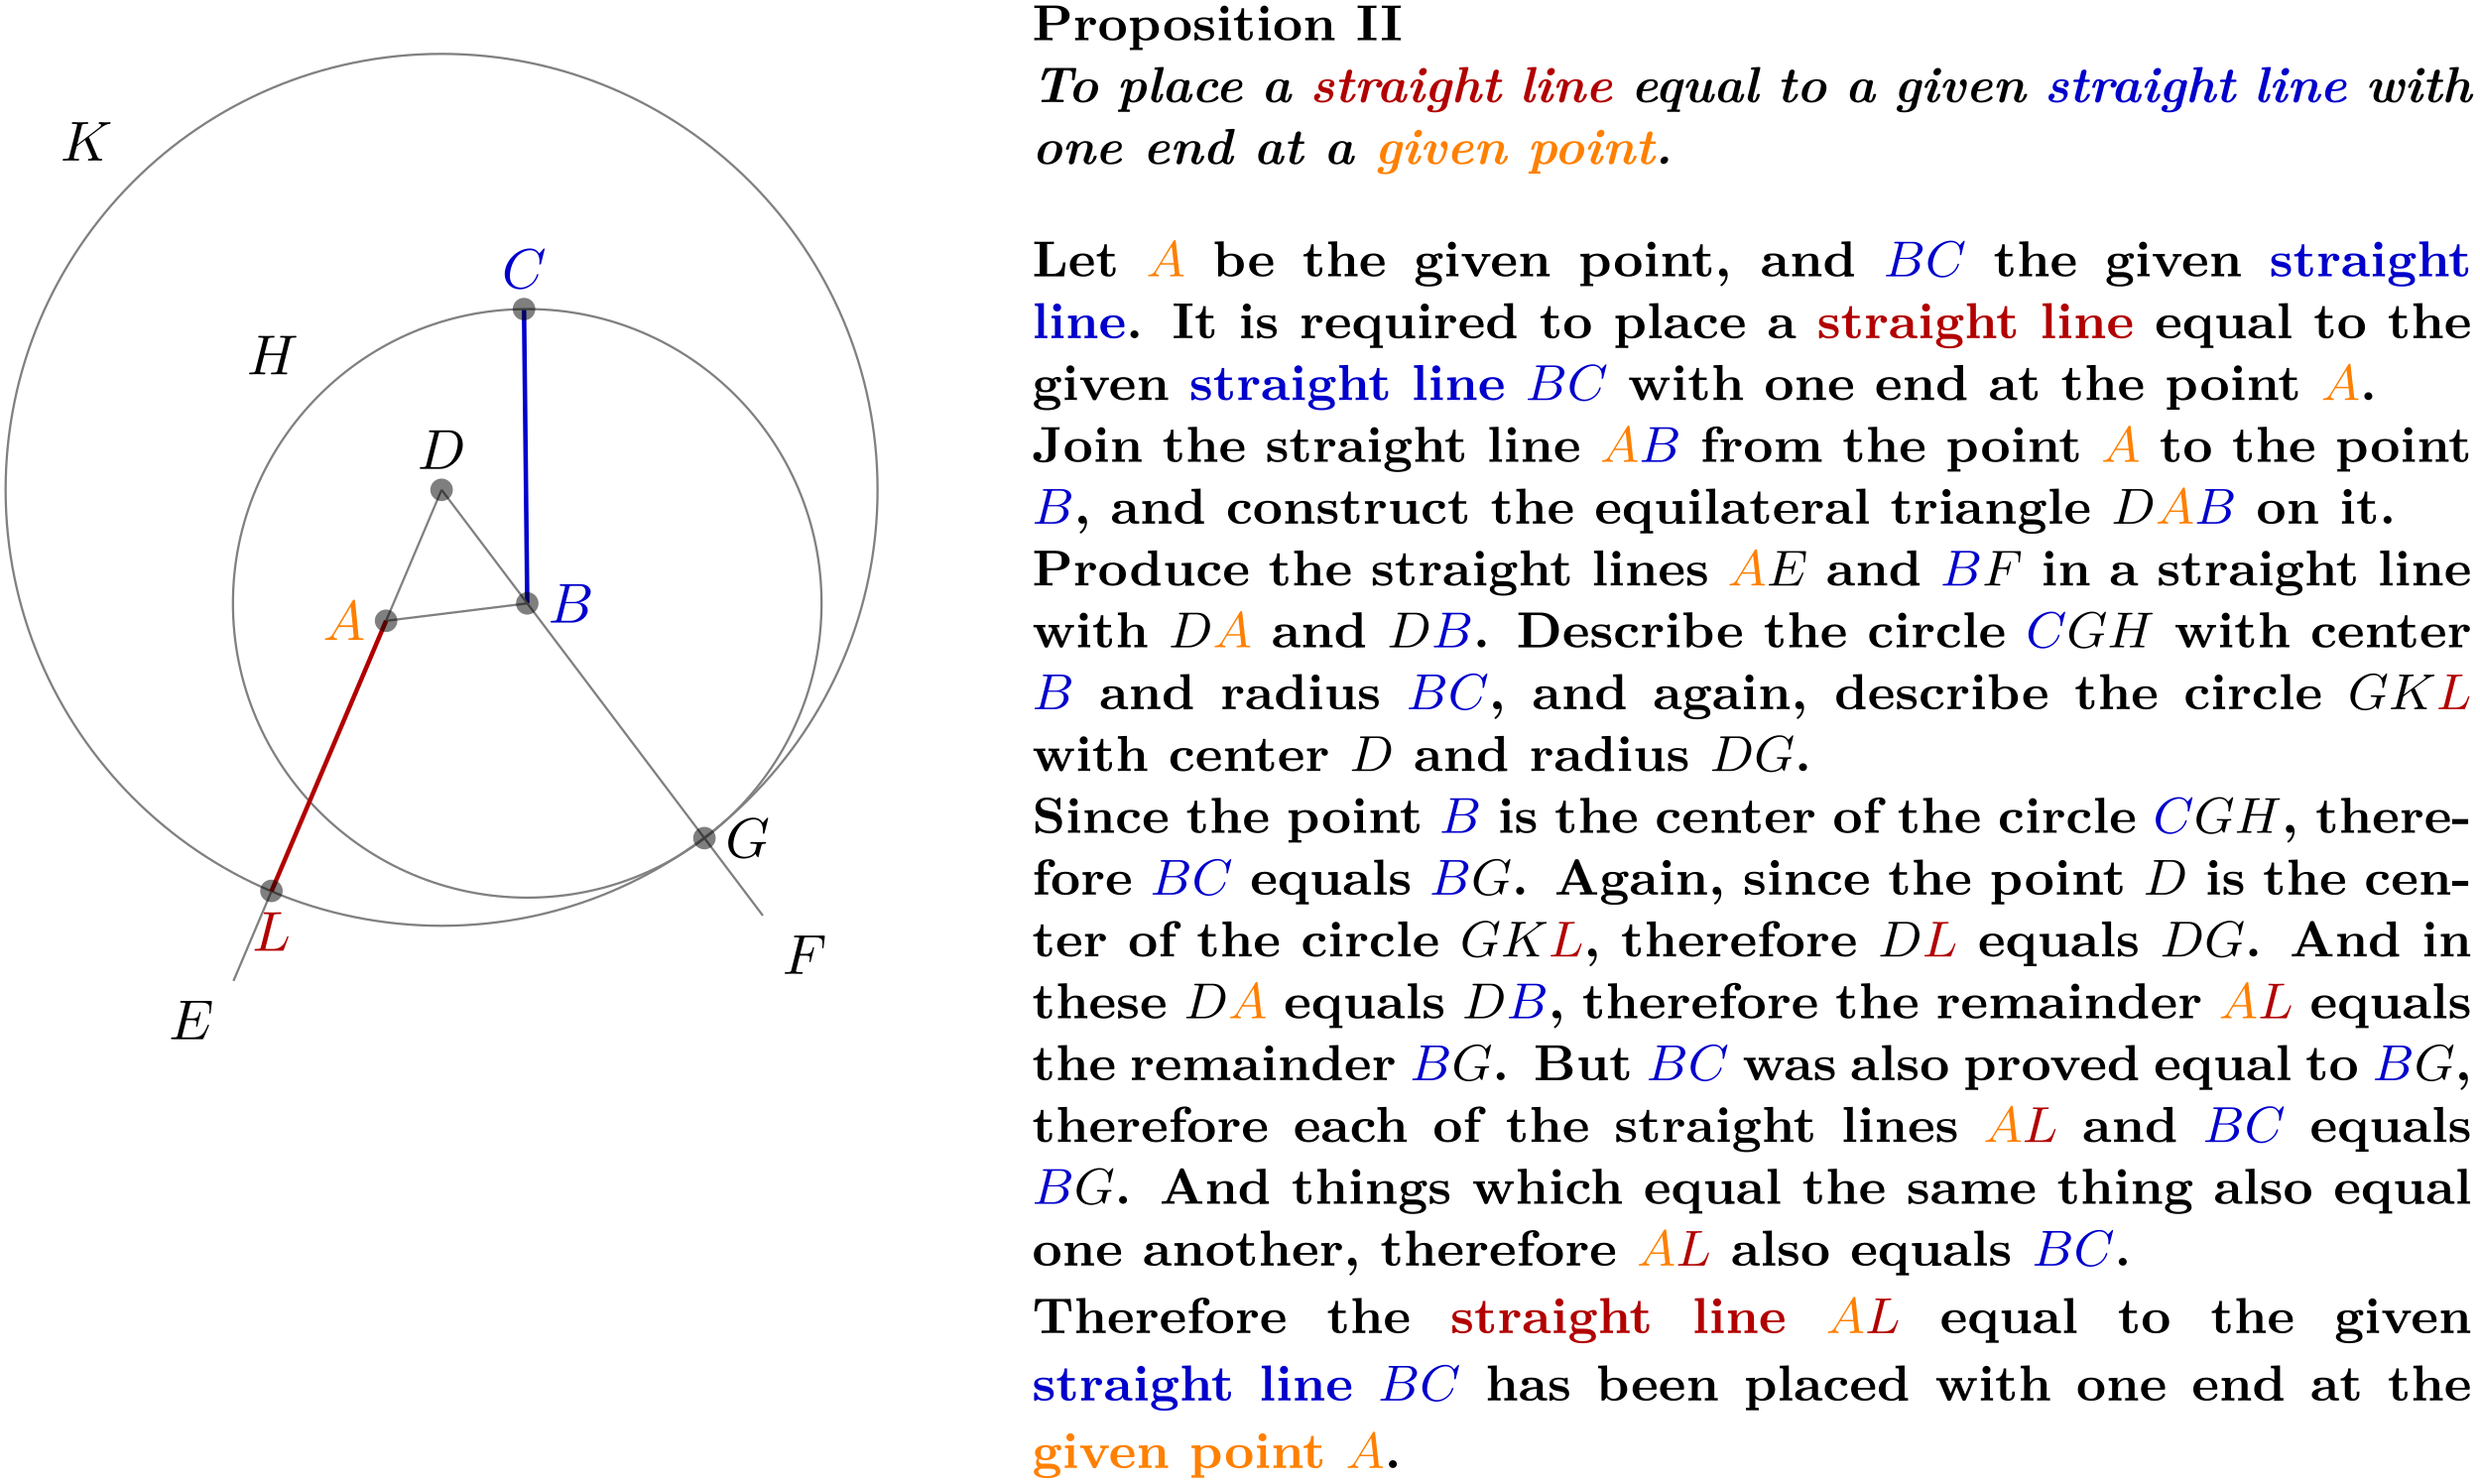 <svg xmlns="http://www.w3.org/2000/svg" xmlns:xlink="http://www.w3.org/1999/xlink" width="586.083" height="263pt" viewBox="0 0 439.562 263" version="1.2"><defs><symbol overflow="visible" id="a"><path style="stroke:none" d="M1.781-1.14C1.391-.485 1-.345.563-.314c-.125.016-.22.016-.22.204 0 .062.063.109.141.109.266 0 .579-.031.844-.031.344 0 .688.031 1 .031.063 0 .188 0 .188-.188 0-.109-.079-.124-.157-.124-.218-.016-.468-.094-.468-.344 0-.125.062-.235.14-.375l.766-1.266h2.5c.016.203.156 1.563.156 1.656 0 .297-.516.329-.719.329-.14 0-.234 0-.234.203C4.5 0 4.61 0 4.64 0c.407 0 .829-.031 1.235-.031.25 0 .89.031 1.14.031.048 0 .173 0 .173-.203 0-.11-.094-.11-.235-.11-.61 0-.61-.062-.64-.359l-.61-6.219c-.016-.203-.016-.25-.187-.25-.157 0-.204.079-.266.172Zm1.203-1.47 1.954-3.296.328 3.297Zm0 0"/></symbol><symbol overflow="visible" id="b"><path style="stroke:none" d="M1.594-.781c-.094.39-.125.469-.907.469-.171 0-.265 0-.265.203C.422 0 .516 0 .688 0H4.25C5.828 0 7-1.172 7-2.156c0-.719-.578-1.297-1.547-1.406 1.031-.188 2.078-.922 2.078-1.876 0-.734-.656-1.375-1.843-1.375h-3.36c-.187 0-.281 0-.281.204 0 .109.094.109.281.109.016 0 .203 0 .375.016.172.03.266.03.266.171 0 .032-.016.063-.031.188Zm1.5-2.875.625-2.469c.094-.344.11-.375.531-.375h1.297c.875 0 1.078.594 1.078 1.031 0 .875-.86 1.813-2.063 1.813ZM2.656-.312h-.219c-.109-.016-.14-.032-.14-.11 0-.031 0-.047.062-.219l.688-2.78h1.875c.953 0 1.156.733 1.156 1.155 0 .985-.89 1.954-2.078 1.954Zm0 0"/></symbol><symbol overflow="visible" id="c"><path style="stroke:none" d="M7.578-6.922c0-.031-.016-.11-.11-.11-.03 0-.046.016-.155.126l-.688.765c-.094-.14-.547-.89-1.656-.89C2.734-7.031.5-4.828.5-2.516.5-.875 1.672.22 3.203.22c.86 0 1.625-.39 2.156-.86.922-.812 1.094-1.718 1.094-1.75 0-.109-.11-.109-.125-.109-.062 0-.11.031-.125.11-.094.28-.328 1-1.016 1.578-.687.546-1.312.718-1.828.718-.89 0-1.953-.515-1.953-2.062 0-.578.203-2.188 1.203-3.36.61-.703 1.547-1.203 2.438-1.203 1.016 0 1.61.766 1.61 1.922 0 .406-.032.406-.032.516 0 .093.11.093.14.093.126 0 .126-.015.188-.203Zm0 0"/></symbol><symbol overflow="visible" id="d"><path style="stroke:none" d="M1.578-.781c-.094.39-.11.469-.906.469-.156 0-.266 0-.266.187C.406 0 .484 0 .672 0h3.312c2.063 0 4.032-2.11 4.032-4.281 0-1.407-.844-2.532-2.344-2.532H2.328c-.187 0-.297 0-.297.188 0 .125.078.125.281.125.126 0 .313.016.422.016.172.03.22.046.22.171 0 .032 0 .063-.032.188Zm2.156-5.344c.094-.344.11-.375.547-.375h1.063c.968 0 1.797.531 1.797 1.844 0 .484-.188 2.125-1.047 3.218A2.919 2.919 0 0 1 3.797-.313H2.453c-.094-.015-.125-.03-.125-.109 0-.031 0-.047.047-.219Zm0 0"/></symbol><symbol overflow="visible" id="e"><path style="stroke:none" d="M7.063-2.328c.015-.047.046-.11.046-.14 0 0 0-.11-.125-.11-.093 0-.109.062-.125.125-.656 1.469-1.015 2.14-2.718 2.14H2.469c-.11-.015-.14-.03-.14-.109 0-.031 0-.047.046-.219l.688-2.734h.984c.844 0 .844.219.844.469 0 .062 0 .187-.063.484-.016.047-.031.078-.031.11 0 .046.031.109.125.109.078 0 .11-.047.156-.203l.563-2.328c0-.063-.047-.11-.125-.11-.079 0-.11.063-.125.172-.22.766-.391 1-1.313 1h-.937l.593-2.406c.094-.36.11-.39.547-.39h1.407c1.203 0 1.515.28 1.515 1.109 0 .234 0 .25-.047.53 0 .048-.015.126-.015.173 0 .047.03.125.125.125.109 0 .125-.063.14-.25l.203-1.735c.032-.265-.015-.265-.265-.265H2.297c-.188 0-.297 0-.297.203 0 .11.094.11.281.11.375 0 .656 0 .656.171 0 .047 0 .063-.062.25L1.562-.78c-.093.39-.109.469-.906.469-.172 0-.281 0-.281.187C.375 0 .469 0 .656 0h5.172c.234 0 .25-.016.313-.172Zm0 0"/></symbol><symbol overflow="visible" id="f"><path style="stroke:none" d="M3.016-3.234h.968c.75 0 .829.156.829.437 0 .078 0 .188-.063.5-.031.047-.031.078-.031.11 0 .078.062.109.11.109.109 0 .109-.031.155-.203l.547-2.172c.032-.11.032-.125.032-.156a.117.117 0 0 0-.125-.11c-.094 0-.11.047-.141.219-.219.766-.438.953-1.297.953h-.906l.64-2.531c.094-.36.11-.39.547-.39h1.313c1.218 0 1.453.327 1.453 1.093 0 .234 0 .266-.031.547C7-4.703 7-4.688 7-4.656c0 .047.031.125.125.125.11 0 .11-.063.125-.25l.203-1.735c.031-.265-.016-.265-.266-.265h-4.89c-.188 0-.297 0-.297.203 0 .11.094.11.281.11.375 0 .656 0 .656.171 0 .047 0 .063-.062.25L1.562-.78c-.093.39-.109.469-.906.469-.172 0-.281 0-.281.187C.375 0 .5 0 .531 0c.281 0 1.031-.031 1.313-.031C2.172-.031 3 0 3.328 0c.094 0 .203 0 .203-.188 0-.078-.047-.109-.047-.109-.03-.016-.062-.016-.28-.016-.22 0-.267 0-.517-.015-.296-.031-.328-.078-.328-.203 0-.016 0-.078.047-.219Zm0 0"/></symbol><symbol overflow="visible" id="g"><path style="stroke:none" d="M7.61-6.047c.093-.36.109-.453.827-.453.266 0 .344 0 .344-.203 0-.11-.11-.11-.14-.11-.282 0-1 .032-1.282.032-.28 0-.984-.032-1.28-.032-.079 0-.188 0-.188.204 0 .109.093.109.28.109.016 0 .204 0 .376.016.187.03.266.03.266.171 0 .032 0 .047-.032.188l-.593 2.422H3.14l.593-2.344c.079-.36.11-.453.829-.453.265 0 .343 0 .343-.203 0-.11-.11-.11-.14-.11-.282 0-1 .032-1.282.032-.28 0-.984-.032-1.28-.032-.079 0-.188 0-.188.204 0 .109.093.109.28.109.017 0 .204 0 .376.016.172.03.265.03.265.171 0 .032 0 .063-.03.188L1.561-.781c-.093.39-.109.469-.906.469-.172 0-.265 0-.265.203C.39 0 .516 0 .53 0c.281 0 .985-.031 1.266-.031.203 0 .422.015.64.015.22 0 .438.016.641.016.078 0 .203 0 .203-.203 0-.11-.094-.11-.281-.11-.375 0-.64 0-.64-.171 0-.063.015-.11.015-.172l.688-2.735h3.03c-.405 1.657-.64 2.61-.687 2.75-.093.329-.281.329-.906.329-.14 0-.234 0-.234.203 0 .109.125.109.14.109.282 0 .985-.031 1.266-.031.203 0 .422.015.64.015.22 0 .438.016.641.016.078 0 .203 0 .203-.203 0-.11-.093-.11-.281-.11-.36 0-.64 0-.64-.171 0-.063.015-.11.03-.172Zm0 0"/></symbol><symbol overflow="visible" id="h"><path style="stroke:none" d="M7.578-6.922c0-.031-.016-.11-.11-.11-.03 0-.046.016-.155.126l-.688.765c-.094-.14-.547-.89-1.656-.89C2.734-7.031.5-4.828.5-2.516.5-.922 1.61.22 3.219.22c.437 0 .89-.094 1.25-.235.5-.203.687-.406.86-.609.093.25.359.61.452.61.047 0 .078-.032.078-.032.016-.015.11-.406.157-.61l.187-.765.14-.516c.11-.437.11-.468.688-.468.047 0 .157-.016.157-.203 0-.079-.047-.11-.125-.11-.235 0-.829.031-1.047.031-.313 0-1.094-.03-1.407-.03-.078 0-.203 0-.203.202 0 .11.078.11.297.11.016 0 .297 0 .531.015.266.032.313.063.313.188 0 .094-.11.531-.219.906C5.047-.203 3.766-.094 3.406-.094c-.953 0-2-.562-2-2.094 0-.312.094-1.953 1.14-3.25.548-.671 1.517-1.28 2.5-1.28 1.016 0 1.61.765 1.61 1.921 0 .406-.031.406-.031.516 0 .093.11.093.14.093.126 0 .126-.015.188-.203Zm0 0"/></symbol><symbol overflow="visible" id="i"><path style="stroke:none" d="M5.078-4.031a.497.497 0 0 1-.047-.14s.172-.141.282-.22l1.75-1.343C8-6.438 8.39-6.47 8.688-6.5c.078-.016.171-.016.171-.203 0-.031-.03-.11-.109-.11-.219 0-.469.032-.703.032-.36 0-.75-.032-1.11-.032-.062 0-.187 0-.187.204 0 .062.047.093.125.109.219.016.297.063.297.203 0 .188-.297.422-.36.469L2.938-2.844l.797-3.203c.079-.36.11-.453.829-.453.25 0 .343 0 .343-.203 0-.078-.078-.11-.14-.11-.282 0-1 .032-1.282.032-.28 0-.984-.032-1.28-.032-.063 0-.204 0-.204.188 0 .125.094.125.297.125.125 0 .312.016.422.016.156.03.219.046.219.171 0 .032 0 .063-.032.188L1.562-.781c-.093.39-.109.469-.906.469-.172 0-.281 0-.281.187C.375 0 .5 0 .531 0c.281 0 .985-.031 1.266-.031.203 0 .422.015.64.015.22 0 .438.016.641.016.078 0 .203 0 .203-.203 0-.11-.094-.11-.281-.11-.375 0-.64 0-.64-.171 0-.079.046-.297.078-.438.14-.531.28-1.047.406-1.578l1.484-1.156L5.484-.97c.125.266.125.297.125.344 0 .313-.437.313-.53.313-.11 0-.22 0-.22.203C4.86 0 4.984 0 5 0c.406 0 .828-.031 1.219-.031.218 0 .765.031.984.031.047 0 .172 0 .172-.203 0-.11-.11-.11-.203-.11-.406 0-.531-.093-.688-.437Zm0 0"/></symbol><symbol overflow="visible" id="j"><path style="stroke:none" d="M3.734-6.031c.079-.36.11-.469 1.047-.469.297 0 .375 0 .375-.188 0-.125-.11-.125-.156-.125-.328 0-1.14.032-1.469.032-.297 0-1.031-.032-1.328-.032-.062 0-.187 0-.187.204 0 .109.093.109.28.109.017 0 .204 0 .376.016.172.03.265.03.265.171 0 .032 0 .063-.03.188L1.561-.781c-.093.39-.109.469-.906.469-.172 0-.265 0-.265.203C.39 0 .484 0 .656 0h4.625c.235 0 .235 0 .297-.172l.797-2.156c.031-.11.031-.125.031-.14 0-.032-.031-.11-.11-.11-.093 0-.109.062-.171.219-.344.906-.781 2.046-2.5 2.046H2.469c-.11-.015-.14-.03-.14-.109 0-.031 0-.047.046-.219Zm0 0"/></symbol><symbol overflow="visible" id="k"><path style="stroke:none" d="M6.64-4.39c0-.985-.906-1.766-2.437-1.766H.375v.437h.969v5.282H.375V0c.313-.031 1.25-.031 1.61-.031.374 0 1.312 0 1.624.031v-.438h-.968v-2.25h1.656c1.281 0 2.344-.656 2.344-1.703Zm-1.406 0c0 .624 0 1.312-1.375 1.312H2.594v-2.64h1.265c1.375 0 1.375.687 1.375 1.327Zm0 0"/></symbol><symbol overflow="visible" id="l"><path style="stroke:none" d="M4.078-3.281c0-.453-.469-.75-1-.75-.625 0-1 .453-1.203.968h-.016v-.968L.375-3.97v.438c.531 0 .61 0 .61.36v2.733h-.61V0l1.14-.031c.22 0 .75 0 1.22.031v-.438h-.766v-1.515c0-.656.25-1.703 1.11-1.719a.571.571 0 0 0-.142.39c0 .391.313.579.563.579.297 0 .578-.203.578-.578Zm0 0"/></symbol><symbol overflow="visible" id="m"><path style="stroke:none" d="M5-1.953c0-1.172-.828-2.11-2.344-2.11-1.578 0-2.36.985-2.36 2.11 0 1.11.813 2 2.345 2C4.25.047 5-.891 5-1.953Zm-1.188-.094c0 .766 0 1.719-1.156 1.719-1.172 0-1.172-.953-1.172-1.719 0-.765 0-1.656 1.157-1.656 1.171 0 1.171.89 1.171 1.656Zm0 0"/></symbol><symbol overflow="visible" id="n"><path style="stroke:none" d="M5.531-1.984c0-1.188-.812-2.047-2.172-2.047-.718 0-1.218.297-1.39.422v-.422L.375-3.97v.438c.172 0 .313 0 .438.031.171.031.171.125.171.313v4.484H.375v.437L1.5 1.72l1.14.015v-.437h-.609v-1.64c.531.39 1.016.39 1.188.39 1.406 0 2.312-.844 2.312-2.031ZM4.344-2c0 1.25-.64 1.688-1.235 1.688-.453 0-.843-.25-1.078-.625v-2.157a1.548 1.548 0 0 1 1.188-.562c.625 0 1.125.562 1.125 1.656Zm0 0"/></symbol><symbol overflow="visible" id="o"><path style="stroke:none" d="M3.828-1.25c0-.469-.265-.75-.422-.89-.406-.329-.687-.376-1.39-.5-.438-.063-1-.157-1-.563 0-.531.828-.531 1.03-.531 1 0 1.032.53 1.063.765 0 .125.125.125.22.125.218 0 .233-.047.233-.265v-.688c0-.172 0-.265-.187-.265-.078 0-.234.078-.39.156-.282-.125-.641-.156-.938-.156-.266 0-1.703 0-1.703 1.187 0 .938 1.187 1.14 1.5 1.188.734.125 1.328.218 1.328.734 0 .64-.844.64-1.047.64-.453 0-1.047-.109-1.297-.937-.047-.156-.062-.172-.25-.172-.234 0-.234.047-.234.266v.953c0 .156 0 .25.187.25.063 0 .078 0 .281-.125l.235-.14c.422.265.906.265 1.078.265.266 0 1.703 0 1.703-1.297Zm0 0"/></symbol><symbol overflow="visible" id="p"><path style="stroke:none" d="M2.625 0v-.438h-.547V-4.03L.5-3.97v.438c.516 0 .578 0 .578.36v2.733h-.61V0c.595-.016.72-.031 1.095-.031.437 0 .546.015 1.062.031Zm-.453-5.422a.713.713 0 0 0-.703-.719.71.71 0 0 0-.703.704.7.7 0 0 0 .703.703.697.697 0 0 0 .703-.688Zm0 0"/></symbol><symbol overflow="visible" id="q"><path style="stroke:none" d="M3.531-1.11v-.468h-.469v.453c0 .625-.312.797-.546.797C2-.328 2-.875 2-1.078v-2.469h1.36v-.437H2v-1.704h-.453c-.016.829-.438 1.766-1.344 1.782v.36h.75v2.437c0 1.03.89 1.156 1.438 1.156.703 0 1.14-.5 1.14-1.156Zm0 0"/></symbol><symbol overflow="visible" id="r"><path style="stroke:none" d="M5.656 0v-.438h-.61v-2.296c0-1.063-.655-1.297-1.437-1.297-1.093 0-1.53.797-1.593.937H2v-.937L.453-3.97v.438c.531 0 .61 0 .61.36v2.733h-.61V0l1.125-.031L2.718 0v-.438H2.11V-2.28c0-1 .829-1.39 1.36-1.39.344 0 .515.187.515.858v2.376h-.609V0l1.14-.031Zm0 0"/></symbol><symbol overflow="visible" id="s"><path style="stroke:none" d="M3.656 0v-.438H2.641v-5.28h1.015v-.438c-.312.031-1.281.031-1.656.031s-1.36 0-1.672-.031v.437h1.016v5.282H.328V0C.641-.031 1.61-.031 1.984-.031c.391 0 1.36 0 1.672.031Zm0 0"/></symbol><symbol overflow="visible" id="N"><path style="stroke:none" d="M5.922-2.469h-.453c-.063.61-.219 2.031-1.86 2.031h-.968v-5.28h1.218v-.438c-.375.031-1.39.031-1.812.031-.375 0-1.36 0-1.672-.031v.437h.969v5.282H.375V0h5.281Zm0 0"/></symbol><symbol overflow="visible" id="O"><path style="stroke:none" d="M4.563-1.047c0-.172-.172-.172-.235-.172-.156 0-.172.047-.234.172-.203.469-.75.719-1.313.719-1.281 0-1.297-1.156-1.297-1.594h2.782c.187 0 .296 0 .296-.25 0-.203-.015-1-.593-1.484-.406-.328-.953-.406-1.39-.406-1.532 0-2.282.968-2.282 2.046 0 1.172.89 2.063 2.406 2.063 1.485 0 1.86-.938 1.86-1.094ZM3.688-2.25H1.483c.016-.406.063-1.453 1.094-1.453 1.047 0 1.094 1.094 1.11 1.453Zm0 0"/></symbol><symbol overflow="visible" id="Q"><path style="stroke:none" d="M5.531-1.984c0-1.22-.875-2.047-2.187-2.047-.719 0-1.203.297-1.375.422v-2.61l-1.594.063v.437c.531 0 .61 0 .61.36V0h.453l.421-.516c.282.297.72.563 1.36.563 1.406 0 2.312-.844 2.312-2.031Zm-1.187-.032c0 .391 0 .844-.188 1.172-.297.5-.843.531-1.031.531-.547 0-.906-.328-1.094-.625v-2.171a1.553 1.553 0 0 1 1.203-.563c1.11 0 1.11 1.078 1.11 1.656Zm0 0"/></symbol><symbol overflow="visible" id="R"><path style="stroke:none" d="M5.656 0v-.438h-.61v-2.296c0-1.063-.655-1.297-1.437-1.297-.843 0-1.328.484-1.562.843v-3.03l-1.594.062v.437c.531 0 .61 0 .61.36v4.921h-.61V0l1.125-.031L2.718 0v-.438H2.11V-2.28c0-1 .829-1.39 1.36-1.39.344 0 .515.187.515.858v2.376h-.609V0l1.14-.031Zm0 0"/></symbol><symbol overflow="visible" id="S"><path style="stroke:none" d="M5.156-3.547c0-.234-.172-.547-.593-.547-.438 0-.813.219-.985.344-.375-.219-.781-.281-1.219-.281-1.375 0-1.843.734-1.843 1.328 0 .484.312.812.468.937a1.249 1.249 0 0 0-.296.782c0 .39.187.703.375.875C.39.078.296.453.296.656c0 .531.625 1.14 2.344 1.14C4.219 1.797 5 1.313 5 .626c0-.313-.11-.86-.734-1.156C3.75-.766 3.28-.766 2.39-.766h-.454c-.28 0-.406 0-.562-.109a.563.563 0 0 1-.203-.453c0-.172.062-.281.062-.281.329.171.735.234 1.125.234 1.375 0 1.844-.734 1.844-1.328 0-.36-.172-.656-.36-.844.235-.125.423-.14.532-.172 0 .047-.031.094-.031.188a.407.407 0 1 0 .813-.016Zm-1.984.844c0 .39 0 .969-.813.969-.812 0-.812-.579-.812-.97 0-.405 0-.968.812-.968.813 0 .813.563.813.969ZM4.203.657c0 .296-.328.78-1.547.78C1.47 1.438 1.094 1 1.094.641c0-.516.578-.516.703-.516H2.89c.28 0 1.312 0 1.312.531Zm0 0"/></symbol><symbol overflow="visible" id="T"><path style="stroke:none" d="M5.344-3.547v-.437c-.25.03-.469.03-.719.03-.266 0-.547 0-.813-.03v.437c.25 0 .329.047.407.078 0 .047 0 .063-.047.125L3.094-1.109 1.922-3.547h.469v-.437l-1.11.03c-.328 0-.5 0-1.031-.03v.437h.563L2.421-.203c.078.172.156.25.375.25s.297-.078.375-.25L4.687-3.36c.063-.125.094-.188.657-.188Zm0 0"/></symbol><symbol overflow="visible" id="U"><path style="stroke:none" d="M2.297-.281c0-.61-.313-1.125-.828-1.125-.453 0-.703.343-.703.703 0 .36.25.703.718.703a.698.698 0 0 0 .438-.156c-.031.719-.39 1.218-.813 1.562-.046.032-.093.063-.093.14 0 .079.109.188.187.188.14 0 1.094-.765 1.094-2.015Zm0 0"/></symbol><symbol overflow="visible" id="V"><path style="stroke:none" d="M5.11-.219c0-.218-.157-.218-.235-.218-.578-.016-.578-.094-.578-.313v-1.922c0-.797-.64-1.39-2.031-1.39-.5 0-1.657.015-1.657.843 0 .406.313.594.579.594.312 0 .593-.219.593-.578 0-.266-.156-.422-.187-.453.093-.016.312-.047.64-.047.641 0 1.016.328 1.016 1.031v.281C1.766-2.39.25-2 .25-1 .25-.11 1.375.047 2.016.047c.687 0 1.156-.281 1.39-.703 0 .219 0 .656.969.656h.438c.171 0 .296 0 .296-.219ZM3.25-1.25c0 .938-1.047.938-1.078.938-.453 0-.828-.282-.828-.688 0-.297.156-1 1.906-1.078Zm0 0"/></symbol><symbol overflow="visible" id="W"><path style="stroke:none" d="M5.516 0v-.438c-.532 0-.61 0-.61-.359v-5.422l-1.61.063v.437c.548 0 .61 0 .61.36v1.734a1.994 1.994 0 0 0-1.25-.406c-1.453 0-2.312.89-2.312 2.047 0 1.187.844 2.03 2.219 2.03.562 0 1-.202 1.296-.437v.438ZM3.859-.984a1.427 1.427 0 0 1-1.203.671c-1.11 0-1.11-1.062-1.11-1.656 0-.531 0-.906.235-1.234.235-.36.672-.469.985-.469.437 0 .812.188 1.093.547Zm0 0"/></symbol><symbol overflow="visible" id="Z"><path style="stroke:none" d="M2.688 0v-.438h-.61v-5.78l-1.61.062v.437c.532 0 .61 0 .61.36v4.921h-.61V0l1.095-.031Zm0 0"/></symbol><symbol overflow="visible" id="aa"><path style="stroke:none" d="M2.172-.703a.704.704 0 0 0-1.406 0A.71.71 0 0 0 1.469 0a.69.69 0 0 0 .703-.703Zm0 0"/></symbol><symbol overflow="visible" id="ab"><path style="stroke:none" d="M5.531 1.734v-.437h-.61v-5.328h-.405l-.47.687c-.359-.437-.796-.687-1.39-.687-1.406 0-2.312.843-2.312 2.047 0 1.187.86 2.03 2.219 2.03.484 0 .937-.155 1.296-.483v1.734H3.25v.437l1.14-.015Zm-1.61-3.062c0 .172 0 .187-.108.344-.329.5-.766.671-1.157.671-.594 0-1.11-.53-1.11-1.671 0-.282.016-.766.282-1.157a1.16 1.16 0 0 1 .938-.515c.718 0 1.156.719 1.156 1.156Zm0 0"/></symbol><symbol overflow="visible" id="ac"><path style="stroke:none" d="M5.656 0v-.438c-.547 0-.61 0-.61-.359V-4.03l-1.671.062v.438c.547 0 .61 0 .61.36v1.702c0 .719-.454 1.157-1.157 1.157-.687 0-.719-.188-.719-.672v-3.047L.453-3.97v.438c.531 0 .61 0 .61.36v2.062c0 .984.765 1.156 1.64 1.156.281 0 .89 0 1.344-.672v.672Zm0 0"/></symbol><symbol overflow="visible" id="ad"><path style="stroke:none" d="M4.406-1.047c0-.14-.125-.14-.234-.14-.172 0-.172.015-.25.171-.172.438-.578.688-1.11.688-1.265 0-1.265-1.297-1.265-1.703 0-.531 0-1.64 1.172-1.64.078 0 .562 0 .562.046l-.031.047a.602.602 0 0 0-.125.375c0 .36.281.578.594.578a.569.569 0 0 0 .578-.594c0-.844-1.25-.844-1.61-.844C.97-4.063.345-2.968.345-1.983c0 1.125.812 2.03 2.297 2.03.343 0 .78-.046 1.156-.28.515-.313.61-.782.61-.813Zm0 0"/></symbol><symbol overflow="visible" id="ae"><path style="stroke:none" d="M7.422-3.547v-.437c-.25.03-.469.03-.719.03-.281 0-.562-.015-.844-.03v.437c.11 0 .313 0 .5.078-.015.078-.015.094-.046.156l-.954 2.266-1.03-2.5h.484v-.437l-1.016.03c-.078 0-.516 0-.906-.03v.437h.515c.125.266.125.281.172.422L2.797-1.25l-.953-2.297h.484v-.437l-1.094.03c-.218 0-.546 0-1-.03v.437H.75l1.406 3.36c.094.234.235.234.344.234.25 0 .297-.094.36-.25l.968-2.328.985 2.344c.093.234.234.234.343.234.11 0 .25 0 .344-.234l1.328-3.157c.063-.14.078-.203.594-.203Zm0 0"/></symbol><symbol overflow="visible" id="af"><path style="stroke:none" d="M4.86-5.719v-.437c-.376.031-1.079.031-1.47.031-.406 0-1.421 0-1.765-.031v.437h1.25v4.375c0 .75-.36 1.094-.906 1.094-.188 0-.485-.031-.735-.14a.683.683 0 0 0 .391-.626c0-.453-.328-.718-.703-.718-.375 0-.719.25-.719.718C.203-.344.891.11 2 .11c1.281 0 2.125-.546 2.125-1.453v-4.375Zm0 0"/></symbol><symbol overflow="visible" id="ag"><path style="stroke:none" d="M4.047-5.484c0-.407-.36-.797-1.047-.797-.953 0-1.922.406-1.922 1.406v.89H.391v.438h.687v3.11h-.61V0l1.157-.031c.219 0 .75 0 1.219.031v-.438h-.766v-3.109h1.063v-.437H2.03v-.891c0-.969.688-1.047.922-1.047.031 0 .11.016.11.016s0 .015-.016.047a.56.56 0 0 0-.14.375c0 .375.296.578.562.578a.567.567 0 0 0 .578-.578Zm0 0"/></symbol><symbol overflow="visible" id="ah"><path style="stroke:none" d="M8.594 0v-.438h-.61v-2.296c0-1.063-.625-1.297-1.421-1.297-.938 0-1.391.562-1.563.843C4.812-4 4.016-4.03 3.625-4.03c-1.11 0-1.547.797-1.61.937H2v-.937L.453-3.97v.438c.531 0 .61 0 .61.36v2.733h-.61V0l1.125-.031L2.718 0v-.438H2.11V-2.28c0-1 .829-1.39 1.36-1.39.344 0 .531.171.531.858v2.376h-.61V0l1.126-.031L5.656 0v-.438h-.61V-2.28c0-1 .829-1.39 1.36-1.39.344 0 .532.171.532.858v2.376h-.61V0l1.14-.031Zm0 0"/></symbol><symbol overflow="visible" id="al"><path style="stroke:none" d="M7.531-3.031c0-1.906-1.312-3.125-3.203-3.125H.375v.437h.969v5.282H.375V0h3.969C6.125 0 7.53-1.078 7.53-3.031Zm-1.36 0c0 .875 0 2.594-2.202 2.594H2.594V-5.72h1.36c.702 0 1.374.235 1.765.719.39.5.453 1.14.453 1.969Zm0 0"/></symbol><symbol overflow="visible" id="aq"><path style="stroke:none" d="M5.297-1.828c0-.969-.734-1.703-1.578-1.89l-1.313-.266c-.906-.204-.922-.813-.922-.938 0-.422.282-.937 1.172-.937 1.422 0 1.781.968 1.875 1.562.032.14.032.188.235.188.218 0 .234-.047.234-.266V-6c0-.156 0-.266-.188-.266-.078 0-.078.016-.187.11l-.406.39c-.5-.39-1.078-.5-1.563-.5-1.437 0-2.062.907-2.062 1.813 0 .64.36 1.047.453 1.14.484.5.781.563 1.719.75l.421.094c.532.11.672.14.97.438.015.015.25.265.25.656 0 .188-.063 1.047-1.22 1.047-.53 0-2.062-.11-2.14-1.5 0-.156 0-.219-.219-.219-.234 0-.234.063-.234.266v1.625c0 .172 0 .265.172.265.078 0 .093 0 .171-.078.063-.047.25-.265.422-.406.547.39 1.344.484 1.844.484 1.516 0 2.094-1 2.094-1.937Zm0 0"/></symbol><symbol overflow="visible" id="ar"><path style="stroke:none" d="M2.938-1.547v-.89H.108v.89Zm0 0"/></symbol><symbol overflow="visible" id="as"><path style="stroke:none" d="M7.61 0v-.438h-.86L4.39-6.03c-.093-.25-.234-.25-.39-.25s-.297 0-.39.25L1.343-.641C1.28-.5 1.28-.5 1.047-.469a5.055 5.055 0 0 1-.469.031H.391V0C.89-.016 1-.031 1.484-.031c.344 0 .625 0 1.188.031v-.438c-.235 0-.547 0-.797-.093l.5-1.188h2.484l.532 1.282h-.844V0c.312-.031 1.219-.031 1.594-.031s1.14 0 1.468.031ZM4.655-2.156H2.563l1.046-2.516Zm0 0"/></symbol><symbol overflow="visible" id="at"><path style="stroke:none" d="M6.938-1.672c0-.781-.657-1.406-1.86-1.547 1-.172 1.563-.734 1.563-1.39 0-.829-.797-1.547-2.282-1.547H.375v.437h.969v5.282H.375V0h4.266c1.53 0 2.296-.797 2.296-1.672ZM5.343-4.609c0 .656-.438 1.234-1.328 1.234H2.53v-2.344H4.25c1.063 0 1.094.922 1.094 1.11Zm.25 2.921c0 .625-.36 1.25-1.328 1.25H2.53v-2.578h1.813c.156 0 .625 0 .937.36.25.312.313.687.313.969Zm0 0"/></symbol><symbol overflow="visible" id="au"><path style="stroke:none" d="m6.984-3.86-.187-2.187H.578L.391-3.859h.453c.094-1 .172-1.75 1.484-1.75h.719v5.171H1.672V0c.39-.031 1.562-.031 2.016-.031.468 0 1.624 0 2.03.031v-.438H4.345v-5.171h.703c1.328 0 1.39.765 1.484 1.75Zm0 0"/></symbol><symbol overflow="visible" id="t"><path style="stroke:none" d="m7.547-4.125.25-1.625c.031-.094.031-.14.031-.14 0-.157-.156-.157-.297-.157H2.547c-.203 0-.235 0-.297.156l-.453 1.297c-.063.188-.172.485-.172.547 0 .156.172.156.266.156.171 0 .203-.015.265-.187.422-1.219.672-1.547 1.828-1.547h.375L3.08-.469c-.032.016-.298.047-.735.047h-.406c-.157 0-.313 0-.313.266 0 .156.172.156.219.156l1.718-.031L5.345 0c.125 0 .265 0 .265-.266 0-.156-.14-.156-.28-.156h-.391c-.188 0-.47-.016-.641-.031l1.25-5.031c.047-.141.047-.141.187-.141h.313c.875 0 1.078.156 1.078.719 0 .281-.063.625-.078.718-.016.094-.016.125-.016.125 0 .172.157.172.25.172.157 0 .235 0 .266-.234Zm0 0"/></symbol><symbol overflow="visible" id="u"><path style="stroke:none" d="M5.344-2.547c0-.922-.64-1.5-1.719-1.5-1.766 0-2.672 1.484-2.672 2.61 0 .921.64 1.515 1.703 1.515 1.781 0 2.688-1.5 2.688-2.625ZM3.906-1.109c-.265.562-.765.859-1.219.859-.312 0-.75-.156-.75-.797 0-.344.235-1.344.454-1.828.265-.563.765-.86 1.218-.86.313 0 .75.157.75.797 0 .344-.234 1.344-.453 1.829Zm0 0"/></symbol><symbol overflow="visible" id="v"><path style="stroke:none" d="M5.344-2.625c0-1.063-.75-1.422-1.438-1.422-.547 0-.969.281-1.187.453-.156-.312-.563-.453-.922-.453-.422 0-.64.297-.75.484-.234.376-.36.876-.36.907 0 .125.125.125.25.125.22 0 .235 0 .297-.235.063-.296.235-.968.532-.968.109 0 .171.078.171.28 0 .173-.015.25-.046.392L.828 1.171c-.031.14-.047.14-.312.14-.141 0-.297 0-.297.266 0 .11.093.156.172.156.25 0 .546-.015.796-.015.313 0 .641.015.954.015.062 0 .234 0 .234-.25 0-.156-.156-.171-.234-.171H1.75L2.125-.22c.281.25.61.297.813.297 1.515 0 2.406-1.5 2.406-2.703ZM3.969-1.25c-.297.86-.797 1-1.031 1-.313 0-.563-.203-.657-.563l.531-2.109c.016-.062.016-.094.016-.156.39-.516.766-.656 1.047-.656.203 0 .516.125.516.64 0 .485-.313 1.594-.422 1.844Zm0 0"/></symbol><symbol overflow="visible" id="w"><path style="stroke:none" d="M2.969-1.328c0-.125-.11-.125-.25-.125-.219 0-.219.016-.281.234-.079.297-.235.969-.547.969-.11 0-.172-.078-.172-.281 0-.172.015-.235.062-.39l1.25-5c.016-.048.031-.095.031-.141 0-.172-.171-.157-.296-.157l-1.094.063c-.11 0-.281 0-.281.265 0 .157.156.157.234.157.11 0 .281.015.39.015L.86-1.062c-.046.14-.046.203-.046.265 0 .578.546.875 1.046.875.422 0 .641-.312.766-.484.234-.39.344-.89.344-.922Zm0 0"/></symbol><symbol overflow="visible" id="x"><path style="stroke:none" d="M5.516-1.328c0-.125-.11-.125-.25-.125-.22 0-.22.016-.282.234-.078.297-.234.969-.546.969-.11 0-.172-.078-.172-.281 0-.172.015-.235.062-.39l.594-2.423c.031-.125.031-.14.031-.187 0-.203-.14-.375-.39-.375a.62.62 0 0 0-.422.187c-.297-.297-.641-.328-.875-.328-1.5 0-2.407 1.484-2.407 2.688C.86-.297 1.61.078 2.297.078c.547 0 .969-.297 1.187-.469.172.313.563.47.922.47.422 0 .64-.313.766-.485.234-.39.344-.89.344-.922Zm-2.141.437c-.39.5-.766.641-1.047.641-.203 0-.5-.125-.5-.64 0-.485.313-1.579.406-1.829.297-.875.797-1.015 1.032-1.015.312 0 .562.203.656.562l-.516 2.11c-.031.062-.031.093-.031.171Zm0 0"/></symbol><symbol overflow="visible" id="y"><path style="stroke:none" d="M4.813-.766c0-.078-.188-.296-.282-.296-.015 0-.062 0-.125.062-.656.75-1.562.75-1.703.75-.484 0-.765-.281-.765-.797 0-.344.25-1.437.5-1.906.343-.64.906-.781 1.171-.781.094 0 .344.015.5.187a.686.686 0 0 0-.453.61c0 .124.078.406.453.406s.641-.313.641-.703c0-.438-.39-.813-1.14-.813-1.704 0-2.657 1.453-2.657 2.61 0 .734.422 1.515 1.75 1.515.235 0 .781-.031 1.266-.203.484-.188.844-.531.844-.64Zm0 0"/></symbol><symbol overflow="visible" id="z"><path style="stroke:none" d="M4.813-.766c0-.078-.188-.296-.282-.296-.015 0-.062 0-.125.062-.656.75-1.562.75-1.687.75-.5 0-.766-.297-.766-.828 0-.219.063-.578.14-.875h.36c.547 0 2.313 0 2.313-1.234 0-.547-.5-.86-1.157-.86C2.047-4.047.984-2.875.984-1.5c0 .969.61 1.578 1.72 1.578.28 0 .812-.031 1.265-.203.484-.188.844-.531.844-.64Zm-.625-2.437c0 .922-1.47.922-2.016.922.14-.438.219-.719.484-1 .25-.313.64-.453.953-.453.375 0 .579.25.579.53Zm0 0"/></symbol><symbol overflow="visible" id="A"><path style="stroke:none" d="M4.172-1.469c0-.203-.063-.5-.39-.765-.266-.204-.485-.25-.97-.344-.265-.047-.64-.125-.64-.453 0 0 0-.703.953-.703.094 0 .422 0 .625.218-.344.157-.344.47-.344.5 0 .22.172.375.39.375.235 0 .563-.187.563-.625 0-.5-.5-.78-1.218-.78-.688 0-1 .234-1.172.374-.297.25-.469.719-.469 1 0 .766.766.906 1.047.969.469.094.937.172.937.594 0 0 0 .859-1.234.859-.125 0-.547 0-.844-.25.063-.016.438-.188.438-.61 0-.327-.282-.406-.438-.406-.328 0-.64.266-.64.704 0 .562.578.89 1.453.89.25 0 .828-.015 1.312-.36.453-.327.64-.89.64-1.187Zm0 0"/></symbol><symbol overflow="visible" id="B"><path style="stroke:none" d="M3.766-1.328c0-.125-.125-.125-.266-.125-.188 0-.203.016-.266.156C2.86-.407 2.406-.25 2.172-.25c-.078 0-.188-.016-.188-.281 0-.172.032-.235.063-.39l.656-2.641h.719c.156 0 .312 0 .312-.266 0-.156-.156-.156-.28-.156h-.642l.172-.704c.063-.234.157-.625.157-.703 0-.203-.141-.375-.391-.375a.582.582 0 0 0-.578.47l-.313 1.312h-.734c-.156 0-.313 0-.313.265 0 .156.157.156.297.156h.641l-.625 2.5c-.047.141-.047.204-.047.266 0 .563.516.875 1.063.875 1.03 0 1.625-1.25 1.625-1.406Zm0 0"/></symbol><symbol overflow="visible" id="C"><path style="stroke:none" d="M5.047-3.25c0-.484-.484-.797-1.14-.797-.345 0-.766.094-1.157.484-.156-.28-.5-.484-.953-.484-.422 0-.64.297-.75.484-.234.376-.36.876-.36.907 0 .125.125.125.25.125.22 0 .235 0 .297-.235.063-.296.235-.968.532-.968.109 0 .171.078.171.28 0 .173-.015.25-.046.392L1.25-.517c-.047.141-.047.157-.047.204 0 .28.219.39.406.39a.593.593 0 0 0 .563-.484l.625-2.453c.047-.204.453-.875 1.078-.875.094 0 .313.015.5.156-.422.187-.422.562-.422.594 0 .234.156.421.438.421.343 0 .656-.296.656-.687Zm0 0"/></symbol><symbol overflow="visible" id="D"><path style="stroke:none" d="M3.5-1.328c0-.125-.125-.125-.25-.125-.172 0-.219 0-.25.11-.078.234-.313 1.093-.828 1.093-.047 0-.125 0-.125-.156 0-.125.062-.344.062-.36l.813-2.14A.729.729 0 0 0 3-3.25c0-.516-.453-.797-.938-.797-.937 0-1.374 1.203-1.374 1.39 0 .126.125.126.25.126.171 0 .218 0 .25-.11.078-.234.312-1.093.828-1.093.046 0 .125 0 .125.171 0 .11-.063.329-.063.36l-.812 2.125a.75.75 0 0 0-.079.36c0 .5.454.796.938.796C3.063.078 3.5-1.14 3.5-1.328ZM3.625-5.5a.537.537 0 0 0-.563-.547c-.406 0-.796.39-.796.781 0 .282.218.532.562.532.422 0 .797-.391.797-.766Zm0 0"/></symbol><symbol overflow="visible" id="E"><path style="stroke:none" d="m4.047.578.969-3.89c.03-.141.03-.22.03-.22 0-.202-.155-.374-.405-.374-.235 0-.329.11-.422.187-.25-.25-.547-.328-.86-.328-1.53 0-2.406 1.469-2.406 2.625C.953-.469 1.61 0 2.406 0c.297 0 .578-.078.875-.234L3.125.39c-.203.843-.719 1.093-1.203 1.093-.25 0-.453-.015-.563-.046a.719.719 0 0 0 .25-.5c0-.235-.171-.422-.437-.422a.66.66 0 0 0-.64.671c0 .547.702.625 1.374.625 1.078 0 1.938-.453 2.14-1.234Zm-.563-1.625c-.078.313-.609.719-1.03.719-.485 0-.532-.438-.532-.625 0-.5.328-1.578.453-1.906.281-.735.75-.875.984-.875.266 0 .547.14.657.546Zm0 0"/></symbol><symbol overflow="visible" id="F"><path style="stroke:none" d="M5.61-1.328c0-.125-.126-.125-.25-.125-.173 0-.22 0-.25.11C5.03-1.11 4.796-.25 4.28-.25c-.047 0-.125 0-.125-.156 0-.188.094-.422.203-.735.125-.328.532-1.39.532-1.906 0-.734-.532-1-1.235-1-.469 0-.828.14-1.203.453l.578-2.328c.016-.047.031-.094.031-.14 0-.172-.171-.157-.296-.157l-1.094.063c-.11 0-.281 0-.281.265 0 .157.156.157.234.157.11 0 .281.015.39.015L.72-.516c-.031.141-.031.157-.031.204 0 .218.171.39.406.39.11 0 .453-.047.562-.484l.547-2.235c.063-.25.563-1.093 1.39-1.093.376 0 .376.343.376.515 0 .531-.406 1.64-.563 2.047-.094.219-.11.313-.11.453 0 .5.454.797.938.797.938 0 1.375-1.219 1.375-1.406Zm0 0"/></symbol><symbol overflow="visible" id="G"><path style="stroke:none" d="M6.14-1.328c0-.125-.124-.125-.25-.125-.171 0-.218 0-.265.11-.063.234-.313 1.093-.813 1.093-.046 0-.125 0-.125-.156 0-.188.079-.422.204-.735.125-.328.53-1.39.53-1.906 0-.734-.53-1-1.25-1-.187 0-.765 0-1.359.61-.187-.516-.718-.61-1.015-.61-.422 0-.64.297-.75.484-.234.376-.36.876-.36.907 0 .125.125.125.25.125.22 0 .235 0 .297-.235.063-.296.235-.968.532-.968.109 0 .171.078.171.28 0 .173-.015.25-.046.392L1.25-.517c-.047.141-.047.157-.047.204 0 .28.219.39.406.39a.593.593 0 0 0 .563-.484l.562-2.235c.063-.25.563-1.093 1.375-1.093.391 0 .391.343.391.515 0 .531-.406 1.64-.578 2.047-.078.219-.094.313-.094.453 0 .5.453.797.938.797.921 0 1.375-1.219 1.375-1.406Zm0 0"/></symbol><symbol overflow="visible" id="H"><path style="stroke:none" d="M4.484 1.484c0-.156-.156-.171-.234-.171h-.39l1.265-5.079c.016-.03.016-.093.016-.125 0-.03-.016-.156-.157-.156 0 0-.5.11-.765.328-.282-.297-.625-.328-.86-.328-1.515 0-2.406 1.484-2.406 2.688 0 1.062.75 1.437 1.438 1.437.406 0 .734-.172.875-.25l-.329 1.344c-.03.125-.046.125-.14.14h-.313c-.156 0-.328 0-.328.266 0 .047.031.156.188.156.297 0 .625-.015.937-.015.313 0 .64.015.969.015.063 0 .234 0 .234-.25ZM3.47-.984c-.078.312-.594.734-1.047.734-.203 0-.516-.125-.516-.64 0-.485.313-1.579.422-1.829.297-.875.797-1.015 1.031-1.015.313 0 .563.203.657.562Zm0 0"/></symbol><symbol overflow="visible" id="I"><path style="stroke:none" d="M5.875-1.328c0-.125-.11-.125-.25-.125-.219 0-.219.016-.281.234-.078.297-.235.969-.547.969-.11 0-.172-.078-.172-.281 0-.172.016-.235.063-.39l.609-2.485c.047-.125.047-.14.047-.188 0-.281-.219-.39-.407-.39-.125 0-.468.062-.578.5l-.625 2.53c-.03.157-.046.188-.296.438a.888.888 0 0 1-.61.266c-.453 0-.469-.422-.469-.625 0-.531.297-1.328.516-1.89C2.953-3 3-3.11 3-3.25c0-.516-.453-.797-.938-.797-.937 0-1.374 1.203-1.374 1.39 0 .126.125.126.25.126.171 0 .218 0 .25-.11.078-.234.312-1.093.828-1.093.046 0 .125 0 .125.171 0 .188-.11.454-.157.579-.296.78-.546 1.421-.546 1.921 0 .829.593 1.141 1.328 1.141.25 0 .64-.047 1.078-.469.172.313.562.47.922.47.421 0 .64-.313.765-.485.235-.39.344-.89.344-.922Zm0 0"/></symbol><symbol overflow="visible" id="J"><path style="stroke:none" d="M4.984-3.281c0-.656-.406-.781-.578-.781-.312 0-.64.328-.64.64 0 .219.125.313.203.375.187.125.36.328.36.594 0 .031-.376 2.203-1.391 2.203-.5 0-.563-.39-.563-.672 0-.5.281-1.265.5-1.86C2.969-3 3-3.108 3-3.25c0-.516-.453-.797-.938-.797-.937 0-1.374 1.203-1.374 1.39 0 .126.125.126.25.126.171 0 .218 0 .25-.11.078-.234.312-1.093.828-1.093.046 0 .125 0 .125.171 0 .188-.11.454-.157.579-.343.906-.53 1.437-.53 1.89 0 1.016.874 1.172 1.421 1.172 1.594 0 2.11-2.89 2.11-3.36Zm0 0"/></symbol><symbol overflow="visible" id="K"><path style="stroke:none" d="M7.094-3.281c0-.656-.407-.781-.578-.781-.313 0-.641.328-.641.64 0 .219.125.313.219.375.172.125.343.328.343.594 0 .125-.218.984-.421 1.453-.188.438-.454.75-.829.75-.5 0-.578-.39-.578-.672 0-.312.22-1.14.454-2.078.078-.297.14-.5.14-.594 0-.281-.219-.39-.406-.39-.438 0-.547.406-.578.578l-.313 1.219c-.078.359-.219.843-.219 1.093 0 .094 0 .14.032.219-.172.375-.406.625-.703.625-.641 0-.641-.547-.641-.703 0-.5.25-1.125.516-1.875C2.953-2.984 3-3.11 3-3.25c0-.516-.453-.797-.938-.797-.937 0-1.374 1.203-1.374 1.39 0 .126.125.126.25.126.171 0 .218 0 .25-.11.078-.234.312-1.093.828-1.093.046 0 .125 0 .125.171 0 .188-.11.454-.157.579-.328.875-.53 1.421-.53 1.875 0 1 .874 1.187 1.5 1.187.452 0 .765-.219.952-.469.313.391.844.47 1.219.47.656 0 1.094-.454 1.406-1.173.282-.625.563-1.734.563-2.187Zm0 0"/></symbol><symbol overflow="visible" id="L"><path style="stroke:none" d="M5.61-1.328c0-.125-.126-.125-.25-.125-.22 0-.235.016-.298.234-.062.297-.234.969-.53.969-.11 0-.173-.078-.173-.281 0-.172.016-.235.047-.39l1.266-5c0-.048.016-.095.016-.141 0-.172-.157-.157-.282-.157l-1.093.063c-.11 0-.282 0-.282.265 0 .157.157.157.235.157.109 0 .265.015.375.015l-.47 1.953c-.28-.25-.609-.28-.812-.28C1.844-4.047.953-2.563.953-1.36c0 1.062.75 1.437 1.438 1.437.546 0 .968-.297 1.171-.469.172.313.579.47.938.47.422 0 .64-.313.75-.485.234-.39.36-.89.36-.922Zm-2.141.437c-.39.5-.766.641-1.047.641-.203 0-.516-.125-.516-.64 0-.485.313-1.579.422-1.829.297-.875.797-1.015 1.031-1.015.313 0 .563.203.657.562l-.532 2.11C3.47-1 3.47-.97 3.47-.891Zm0 0"/></symbol><symbol overflow="visible" id="M"><path style="stroke:none" d="M2.438-.797c0-.312-.22-.515-.547-.515-.36 0-.797.328-.797.78 0 .376.281.532.531.532.406 0 .813-.375.813-.797Zm0 0"/></symbol><symbol overflow="visible" id="P"><path style="stroke:none" d="M1.625-1.047C1.187-.328.797-.313.437-.28.376-.266.329-.203.329-.11c0 .046.047.109.125.109.172 0 .594-.031.766-.031.203 0 .687.031.875.031.062 0 .172 0 .172-.156 0-.11-.11-.125-.125-.125-.094 0-.422-.031-.422-.297 0-.125.093-.297.125-.344l.703-1.156H4.89c.03.219.046.515.078.734.031.36.093.75.093.782 0 .125-.125.28-.656.28-.078 0-.203 0-.203.173 0 .093.078.109.14.109.173 0 .391-.016.563-.016.172 0 .39-.015.532-.015.296 0 .328 0 .53.015.141 0 .36.016.5.016.048 0 .173 0 .173-.156 0-.125-.11-.125-.204-.125-.546 0-.546-.063-.578-.313l-.625-5.578c-.03-.203-.03-.25-.187-.25-.125 0-.172.063-.25.172Zm1.094-1.297L4.53-5.313l.328 2.97Zm0 0"/></symbol><symbol overflow="visible" id="X"><path style="stroke:none" d="M1.469-.688c-.094.329-.11.407-.782.407-.171 0-.265 0-.265.172C.422 0 .516 0 .672 0h3.265c1.454 0 2.516-1.063 2.516-1.922 0-.64-.531-1.187-1.406-1.281 1.016-.203 1.89-.875 1.89-1.672 0-.703-.656-1.25-1.718-1.25H2.156c-.172 0-.265 0-.265.156 0 .125.078.125.265.125.031 0 .188 0 .344.016.14.016.203.031.203.14 0 .032 0 .079-.031.172Zm1.39-2.609L3.406-5.5c.078-.328.094-.344.485-.344h1.203c.937 0 1.015.703 1.015.922 0 .813-.828 1.625-1.843 1.625ZM2.438-.28H2.25c-.094-.016-.11-.031-.11-.094 0-.016 0-.031.032-.203l.625-2.5h1.687c.563 0 1.125.25 1.125 1.062 0 .891-.812 1.735-1.89 1.735Zm0 0"/></symbol><symbol overflow="visible" id="Y"><path style="stroke:none" d="M6.938-6.078c.03-.11.03-.125.03-.14 0-.016-.015-.11-.109-.11-.046 0-.078.031-.14.11l-.547.593c-.031.047-.078.078-.078.078-.016 0-.016 0-.078-.062-.125-.188-.532-.72-1.47-.72-2.046 0-4.093 2-4.093 4.048C.453-.828 1.531.203 2.97.203c.937 0 1.672-.484 2.015-.797.813-.734.97-1.515.97-1.562 0-.031-.016-.094-.126-.094-.094 0-.11.047-.125.094C5.266-.72 3.984-.078 3.078-.078c-.86 0-1.781-.531-1.781-1.89 0-.407.125-1.813 1.031-2.923.547-.64 1.422-1.156 2.281-1.156 1 0 1.532.766 1.532 1.75 0 .313-.032.375-.032.438 0 .093.11.093.141.093.11 0 .11-.015.156-.187Zm0 0"/></symbol><symbol overflow="visible" id="ai"><path style="stroke:none" d="M1.438-.688c-.079.329-.094.407-.766.407-.172 0-.266 0-.266.172C.406 0 .5 0 .656 0h3.016c1.922 0 3.703-1.906 3.703-3.844 0-1.219-.766-2.281-2.172-2.281H2.141c-.172 0-.282 0-.282.156 0 .125.094.125.282.125.03 0 .187 0 .328.016.156.016.219.031.219.14 0 .032 0 .079-.032.172ZM3.421-5.5c.078-.328.094-.344.469-.344h1.015c.938 0 1.672.516 1.672 1.672 0 .516-.219 1.953-.922 2.844C5.25-.812 4.5-.281 3.516-.281h-1.25c-.094-.016-.125-.031-.125-.094 0-.016 0-.031.046-.203Zm0 0"/></symbol><symbol overflow="visible" id="aj"><path style="stroke:none" d="M2.813-3.031h.921c.641 0 .766.11.766.406 0 .063-.031.25-.063.406-.015.047-.03.094-.03.125 0 0 0 .11.124.11.11 0 .11-.063.157-.188l.468-1.89c.032-.125.032-.141.032-.188 0-.063-.047-.11-.125-.11-.094 0-.11.048-.141.22-.188.718-.469.827-1.188.827h-.843c.125-.546.546-2.25.593-2.359.063-.125.125-.156.422-.156H5.22c1.125 0 1.375.281 1.375 1 0 .281-.047.547-.047.61 0 .077.047.14.125.14.11 0 .125-.063.14-.234L7-5.97c0-.125-.094-.125-.266-.125H2.11c-.156 0-.265 0-.265.157 0 .109.093.109.281.109.031 0 .203 0 .344.031.187.016.203.063.203.14 0 .032 0 .048-.047.204L1.437-.687c-.078.328-.093.406-.78.406-.157 0-.266 0-.266.172C.39 0 .484 0 .64 0h4.734c.172 0 .188 0 .219-.031.015-.016.031-.016.078-.14.11-.235.875-1.938.875-2.032 0-.063-.047-.11-.125-.11s-.078 0-.172.22C5.687-.844 5.312-.282 3.828-.282H2.281c-.094-.016-.125-.031-.125-.094 0-.016 0-.031.047-.203Zm0 0"/></symbol><symbol overflow="visible" id="ak"><path style="stroke:none" d="M2.797-2.922h.875c.64 0 .765.11.765.406 0 .016-.015.188-.062.407-.047.093-.047.109-.047.125 0 .03.031.125.125.125.11 0 .11-.047.14-.188l.5-1.937c.016-.047.032-.094.032-.141 0-.047-.047-.125-.125-.125-.11 0-.125.078-.156.219-.188.703-.438.843-1.157.843H2.86c.125-.5.579-2.343.61-2.453.062-.187.156-.187.437-.187h1.235c1.125 0 1.328.297 1.328 1 0 .297-.047.547-.047.61 0 .077.047.14.125.14.11 0 .11-.063.14-.234l.188-1.657c0-.125-.094-.125-.266-.125h-4.5c-.171 0-.265 0-.265.157 0 .109.093.109.281.109.031 0 .203 0 .344.031.187.016.203.063.203.14 0 .032 0 .048-.047.204L1.437-.687c-.078.328-.093.406-.78.406-.157 0-.266 0-.266.172C.39-.063.42 0 .53 0c.094 0 .516-.016.61-.016.062-.015.39-.015.578-.015.172 0 .422.015.64.015.22 0 .47.016.688.016.062 0 .187 0 .187-.156 0-.125-.093-.125-.28-.125-.017 0-.25 0-.47-.016-.28-.031-.296-.062-.296-.172 0-.015 0-.062.03-.203Zm0 0"/></symbol><symbol overflow="visible" id="am"><path style="stroke:none" d="M6.938-6.078c.03-.11.03-.125.03-.14 0-.016-.015-.11-.109-.11-.046 0-.078.031-.14.11l-.547.593c-.031.047-.078.078-.078.078-.016 0-.016 0-.078-.062-.125-.188-.532-.72-1.47-.72-2.046 0-4.093 2-4.093 4.048C.453-.875 1.47.203 2.984.203c1.032 0 1.704-.437 1.954-.766.062.22.296.547.406.547.078 0 .093-.03.14-.218l.172-.688c.063-.25.14-.61.188-.812.125-.422.125-.438.64-.438.032 0 .157-.015.157-.172 0 0 0-.11-.125-.11-.079 0-.422.017-.485.017H4.906c-.218 0-.453-.016-.656-.016-.078 0-.188 0-.188.156 0 .125.079.125.313.125.188 0 .234 0 .453.016.25.015.297.047.297.172 0 .03 0 .046-.063.265-.062.266-.171.703-.203.766-.296.656-1.171.875-1.734.875-.781 0-1.828-.438-1.828-1.906 0-.547.187-1.875 1.031-2.907.531-.64 1.422-1.156 2.281-1.156 1 0 1.532.766 1.532 1.75 0 .313-.032.375-.032.438 0 .093.11.093.141.093.11 0 .11-.015.156-.187Zm0 0"/></symbol><symbol overflow="visible" id="an"><path style="stroke:none" d="M7-5.438c.078-.328.11-.406.797-.406.156 0 .25 0 .25-.172 0-.078-.063-.109-.14-.109l-.563.016c-.266.015-.282.015-.578.015-.282 0-.297 0-.563-.015-.187 0-.422-.016-.594-.016-.046 0-.171 0-.171.156 0 .125.093.125.265.125.031 0 .203 0 .344.016.172.016.219.047.219.14 0 .032-.016.063-.047.172l-.547 2.188H2.89l.53-2.11c.079-.343.11-.406.798-.406.156 0 .25 0 .25-.172 0-.078-.063-.109-.14-.109l-.563.016c-.266.015-.282.015-.579.015-.28 0-.296 0-.562-.015-.188 0-.422-.016-.594-.016-.047 0-.172 0-.172.156 0 .125.094.125.266.125.031 0 .203 0 .344.016.172.016.219.047.219.14 0 .032-.016.079-.047.172L1.437-.687c-.078.328-.093.406-.78.406-.157 0-.266 0-.266.172C.39-.031.453 0 .53 0c.172 0 .39-.016.563-.016.265-.015.281-.015.578-.015.281 0 .297 0 .578.015.172 0 .406.016.578.016C2.891 0 3 0 3-.156c0-.125-.078-.125-.281-.125-.031 0-.188 0-.328-.016-.204-.031-.22-.062-.22-.14 0-.032 0-.047.048-.204l.594-2.406h2.796C5.531-2.734 5-.594 4.953-.5c-.062.156-.078.219-.766.219-.109 0-.218 0-.218.172 0 .078.062.109.14.109.172 0 .391-.016.563-.016.266-.015.281-.015.578-.015.281 0 .297 0 .578.015.172 0 .406.016.578.016.063 0 .172 0 .172-.156 0-.125-.078-.125-.266-.125-.046 0-.203 0-.343-.016-.203-.031-.203-.062-.203-.14 0-.079.015-.157.03-.22Zm0 0"/></symbol><symbol overflow="visible" id="ao"><path style="stroke:none" d="M4.625-3.734 6.453-5.11l.11-.063c.546-.39.89-.625 1.421-.672.063-.015.157-.015.157-.172 0-.03-.032-.109-.11-.109-.062 0-.125.031-.656.031-.328 0-.656-.031-.969-.031-.062 0-.172 0-.172.156 0 .11.094.125.125.125.079 0 .25.016.25.157 0 .078-.046.187-.171.296-.047.032-.047.047-.079.063-.03.031-.046.047-.093.078L2.703-2.578l.719-2.86c.078-.343.11-.406.797-.406.156 0 .25 0 .25-.172 0-.078-.063-.109-.14-.109-.173 0-.376.016-.563.016-.188.015-.391.015-.579.015-.28 0-.296 0-.562-.015-.188 0-.422-.016-.594-.016-.047 0-.172 0-.172.156 0 .125.079.125.266.125.031 0 .203 0 .344.016.156.016.219.031.219.14 0 .032-.016.079-.047.172L1.437-.687c-.078.328-.093.406-.78.406-.157 0-.266 0-.266.172C.39-.016.469 0 .53 0c.172 0 .39-.016.563-.016.265-.015.281-.015.578-.015.281 0 .297 0 .578.015.172 0 .406.016.578.016C2.891 0 3 0 3-.156c0-.125-.078-.125-.281-.125-.031 0-.188 0-.328-.016-.204-.031-.22-.062-.22-.14 0-.079.095-.376.454-1.797l1.36-1.032L5.14-.75c.046.11.062.14.062.203 0 .266-.375.266-.453.266-.11 0-.219 0-.219.172 0 .078.094.109.157.109.171 0 .343-.016.515-.016s.36-.015.547-.015c.156 0 .39 0 .453.015L6.641 0c.046 0 .171 0 .171-.156 0-.125-.109-.125-.171-.125-.313 0-.47-.047-.61-.375Zm0 0"/></symbol><symbol overflow="visible" id="ap"><path style="stroke:none" d="M3.422-5.422c.078-.344.11-.422.937-.422.25 0 .329 0 .329-.172 0-.109-.11-.109-.141-.109-.203 0-.438.016-.656.016-.22 0-.422.015-.641.015-.203 0-.422 0-.625-.015-.156 0-.438-.016-.594-.016-.047 0-.172 0-.172.156 0 .125.079.125.266.125.031 0 .203 0 .344.016.156.016.219.031.219.14 0 .032-.016.079-.047.172L1.437-.687c-.078.328-.093.406-.78.406-.157 0-.266 0-.266.172C.39 0 .484 0 .64 0h4.234c.219 0 .234-.016.297-.203.094-.219.734-1.922.734-2 0-.063-.062-.11-.125-.11-.093 0-.093.032-.172.22-.296.796-.687 1.812-2.265 1.812H2.28c-.094-.016-.125-.031-.125-.094 0-.016 0-.031.047-.203Zm0 0"/></symbol></defs><use xlink:href="#a" x="57.24" y="113.437" style="fill:#ff8000;fill-opacity:1"/><use xlink:href="#b" x="97.17" y="110.349" style="fill:#00c;fill-opacity:1"/><use xlink:href="#c" x="88.962" y="51.068" style="fill:#00c;fill-opacity:1"/><path style="fill:none;stroke-width:.797;stroke-linecap:butt;stroke-linejoin:miter;stroke:#00c;stroke-opacity:1;stroke-miterlimit:10" d="m27.613 3.712-.574 52.16" transform="matrix(1 0 0 -1 65.84 110.657)"/><path style="fill:none;stroke-width:.399;stroke-linecap:butt;stroke-linejoin:miter;stroke:gray;stroke-opacity:1;stroke-miterlimit:10" d="m2.594.626 25.02 3.086" transform="matrix(1 0 0 -1 65.84 110.657)"/><use xlink:href="#d" x="74.004" y="83.102" style="fill:#000;fill-opacity:1"/><path style="fill:none;stroke-width:.399;stroke-linecap:butt;stroke-linejoin:miter;stroke:gray;stroke-opacity:1;stroke-miterlimit:10" d="M12.43 23.837-24.457-63.21" transform="matrix(1 0 0 -1 65.84 110.657)"/><use xlink:href="#e" x="29.935" y="184.192" style="fill:#000;fill-opacity:1"/><path style="fill:none;stroke-width:.399;stroke-linecap:butt;stroke-linejoin:miter;stroke:gray;stroke-opacity:1;stroke-miterlimit:10" d="m12.43 23.837 56.937-75.465" transform="matrix(1 0 0 -1 65.84 110.657)"/><use xlink:href="#f" x="138.727" y="172.613" style="fill:#000;fill-opacity:1"/><path style="fill:none;stroke-width:.399;stroke-linecap:butt;stroke-linejoin:miter;stroke:gray;stroke-opacity:1;stroke-miterlimit:10" d="M79.773 3.712c0 28.808-23.351 52.164-52.16 52.164-28.808 0-52.164-23.356-52.164-52.164 0-28.809 23.356-52.16 52.164-52.16 28.809 0 52.16 23.351 52.16 52.16Zm0 0" transform="matrix(1 0 0 -1 65.84 110.657)"/><use xlink:href="#g" x="43.757" y="66.342" style="fill:#000;fill-opacity:1"/><use xlink:href="#h" x="128.573" y="151.959" style="fill:#000;fill-opacity:1"/><path style="fill:none;stroke-width:.399;stroke-linecap:butt;stroke-linejoin:miter;stroke:gray;stroke-opacity:1;stroke-miterlimit:10" d="M89.7 23.837c0 42.675-34.599 77.27-77.27 77.27-42.676 0-77.274-34.595-77.274-77.27 0-42.676 34.598-77.27 77.274-77.27 42.671 0 77.27 34.594 77.27 77.27Zm0 0" transform="matrix(1 0 0 -1 65.84 110.657)"/><use xlink:href="#i" x="10.737" y="28.465" style="fill:#000;fill-opacity:1"/><use xlink:href="#j" x="44.72" y="168.511" style="fill:#b20000;fill-opacity:1"/><path style="fill:none;stroke-width:.797;stroke-linecap:butt;stroke-linejoin:miter;stroke:#b20000;stroke-opacity:1;stroke-miterlimit:10" d="m2.594.626-20.325-47.953" transform="matrix(1 0 0 -1 65.84 110.657)"/><path style="stroke:none;fill-rule:nonzero;fill:#000;fill-opacity:.5" d="M70.426 110.031a1.996 1.996 0 0 0-1.992-1.992 1.996 1.996 0 0 0-1.996 1.992 1.994 1.994 0 0 0 3.988 0ZM95.445 106.945a1.993 1.993 0 1 0-3.986.002 1.993 1.993 0 0 0 3.986-.002ZM94.871 54.785a1.99 1.99 0 0 0-1.992-1.992 1.99 1.99 0 0 0-1.992 1.992 1.99 1.99 0 0 0 1.992 1.992 1.99 1.99 0 0 0 1.992-1.992ZM80.262 86.82a1.994 1.994 0 0 0-3.988 0 1.994 1.994 0 0 0 3.988 0ZM126.848 148.555a1.993 1.993 0 1 0-3.986.001 1.993 1.993 0 0 0 3.986-.001ZM50.102 157.984a1.993 1.993 0 1 0-3.983.002 1.993 1.993 0 0 0 3.983-.002Zm0 0"/><g style="fill:#000;fill-opacity:1"><use xlink:href="#k" x="182.944" y="7.141"/><use xlink:href="#l" x="190.189" y="7.141"/><use xlink:href="#m" x="194.564" y="7.141"/><use xlink:href="#n" x="199.873" y="7.141"/></g><g style="fill:#000;fill-opacity:1"><use xlink:href="#m" x="206.059" y="7.141"/><use xlink:href="#o" x="211.367" y="7.141"/><use xlink:href="#p" x="215.555" y="7.141"/><use xlink:href="#q" x="218.505" y="7.141"/><use xlink:href="#p" x="222.629" y="7.141"/><use xlink:href="#m" x="225.579" y="7.141"/><use xlink:href="#r" x="230.887" y="7.141"/></g><use xlink:href="#s" x="240.311" y="7.141" style="fill:#000;fill-opacity:1"/><use xlink:href="#s" x="244.606" y="7.141" style="fill:#000;fill-opacity:1"/><use xlink:href="#t" x="182.944" y="18.1" style="fill:#000;fill-opacity:1"/><use xlink:href="#u" x="189.292" y="18.1" style="fill:#000;fill-opacity:1"/><g style="fill:#000;fill-opacity:1"><use xlink:href="#v" x="197.918" y="18.1"/><use xlink:href="#w" x="203.217" y="18.1"/><use xlink:href="#x" x="205.88" y="18.1"/><use xlink:href="#y" x="211.179" y="18.1"/></g><use xlink:href="#z" x="215.429" y="18.1" style="fill:#000;fill-opacity:1"/><use xlink:href="#x" x="223.517" y="18.1" style="fill:#000;fill-opacity:1"/><g style="fill:#b20000;fill-opacity:1"><use xlink:href="#A" x="232.154" y="18.1"/><use xlink:href="#B" x="236.521" y="18.1"/><use xlink:href="#C" x="239.973" y="18.1"/></g><g style="fill:#b20000;fill-opacity:1"><use xlink:href="#x" x="243.954" y="18.1"/><use xlink:href="#D" x="249.253" y="18.1"/><use xlink:href="#E" x="252.445" y="18.1"/><use xlink:href="#F" x="257.215" y="18.1"/><use xlink:href="#B" x="262.514" y="18.1"/></g><g style="fill:#b20000;fill-opacity:1"><use xlink:href="#w" x="269.284" y="18.1"/><use xlink:href="#D" x="271.947" y="18.1"/><use xlink:href="#G" x="275.139" y="18.1"/><use xlink:href="#z" x="280.967" y="18.1"/></g><use xlink:href="#z" x="289.072" y="18.1" style="fill:#000;fill-opacity:1"/><g style="fill:#000;fill-opacity:1"><use xlink:href="#H" x="293.313" y="18.1"/><use xlink:href="#I" x="298.083" y="18.1"/><use xlink:href="#x" x="303.651" y="18.1"/><use xlink:href="#w" x="308.95" y="18.1"/></g><g style="fill:#000;fill-opacity:1"><use xlink:href="#B" x="314.94" y="18.1"/><use xlink:href="#u" x="318.392" y="18.1"/></g><use xlink:href="#x" x="327.018" y="18.1" style="fill:#000;fill-opacity:1"/><g style="fill:#000;fill-opacity:1"><use xlink:href="#E" x="335.652" y="18.1"/><use xlink:href="#D" x="340.422" y="18.1"/><use xlink:href="#J" x="343.614" y="18.1"/><use xlink:href="#z" x="348.385" y="18.1"/><use xlink:href="#G" x="353.155" y="18.1"/></g><g style="fill:#00c;fill-opacity:1"><use xlink:href="#A" x="362.316" y="18.1"/><use xlink:href="#B" x="366.683" y="18.1"/><use xlink:href="#C" x="370.135" y="18.1"/></g><g style="fill:#00c;fill-opacity:1"><use xlink:href="#x" x="374.107" y="18.1"/><use xlink:href="#D" x="379.406" y="18.1"/><use xlink:href="#E" x="382.598" y="18.1"/><use xlink:href="#F" x="387.368" y="18.1"/><use xlink:href="#B" x="392.667" y="18.1"/></g><g style="fill:#00c;fill-opacity:1"><use xlink:href="#w" x="399.446" y="18.1"/><use xlink:href="#D" x="402.109" y="18.1"/><use xlink:href="#G" x="405.301" y="18.1"/><use xlink:href="#z" x="411.129" y="18.1"/></g><g style="fill:#000;fill-opacity:1"><use xlink:href="#K" x="419.233" y="18.1"/><use xlink:href="#D" x="426.119" y="18.1"/><use xlink:href="#B" x="429.311" y="18.1"/><use xlink:href="#F" x="432.763" y="18.1"/></g><g style="fill:#000;fill-opacity:1"><use xlink:href="#u" x="182.944" y="29.059"/><use xlink:href="#G" x="188.243" y="29.059"/><use xlink:href="#z" x="194.071" y="29.059"/></g><g style="fill:#000;fill-opacity:1"><use xlink:href="#z" x="202.553" y="29.059"/><use xlink:href="#G" x="207.324" y="29.059"/><use xlink:href="#L" x="213.152" y="29.059"/></g><g style="fill:#000;fill-opacity:1"><use xlink:href="#x" x="222.163" y="29.059"/><use xlink:href="#B" x="227.462" y="29.059"/></g><use xlink:href="#x" x="234.626" y="29.059" style="fill:#000;fill-opacity:1"/><g style="fill:#ff8000;fill-opacity:1"><use xlink:href="#E" x="243.638" y="29.059"/><use xlink:href="#D" x="248.408" y="29.059"/><use xlink:href="#J" x="251.6" y="29.059"/><use xlink:href="#z" x="256.37" y="29.059"/><use xlink:href="#G" x="261.14" y="29.059"/></g><use xlink:href="#v" x="270.681" y="29.059" style="fill:#ff8000;fill-opacity:1"/><g style="fill:#ff8000;fill-opacity:1"><use xlink:href="#u" x="275.451" y="29.059"/><use xlink:href="#D" x="280.75" y="29.059"/><use xlink:href="#G" x="283.942" y="29.059"/><use xlink:href="#B" x="289.77" y="29.059"/></g><use xlink:href="#M" x="293.222" y="29.059" style="fill:#000;fill-opacity:1"/><g style="fill:#000;fill-opacity:1"><use xlink:href="#N" x="182.944" y="48.985"/><use xlink:href="#O" x="189.319" y="48.985"/><use xlink:href="#q" x="194.188" y="48.985"/></g><use xlink:href="#P" x="203.165" y="48.985" style="fill:#ff8000;fill-opacity:1"/><use xlink:href="#Q" x="214.928" y="48.985" style="fill:#000;fill-opacity:1"/><use xlink:href="#O" x="221.115" y="48.985" style="fill:#000;fill-opacity:1"/><g style="fill:#000;fill-opacity:1"><use xlink:href="#q" x="230.834" y="48.985"/><use xlink:href="#R" x="234.959" y="48.985"/><use xlink:href="#O" x="240.85" y="48.985"/></g><g style="fill:#000;fill-opacity:1"><use xlink:href="#S" x="250.569" y="48.985"/><use xlink:href="#p" x="255.877" y="48.985"/><use xlink:href="#T" x="258.827" y="48.985"/></g><g style="fill:#000;fill-opacity:1"><use xlink:href="#O" x="264.144" y="48.985"/><use xlink:href="#r" x="269.013" y="48.985"/></g><use xlink:href="#n" x="279.746" y="48.985" style="fill:#000;fill-opacity:1"/><g style="fill:#000;fill-opacity:1"><use xlink:href="#m" x="285.933" y="48.985"/><use xlink:href="#p" x="291.241" y="48.985"/><use xlink:href="#r" x="294.191" y="48.985"/></g><g style="fill:#000;fill-opacity:1"><use xlink:href="#q" x="299.795" y="48.985"/><use xlink:href="#U" x="303.919" y="48.985"/></g><g style="fill:#000;fill-opacity:1"><use xlink:href="#V" x="312.043" y="48.985"/><use xlink:href="#r" x="317.199" y="48.985"/><use xlink:href="#W" x="323.089" y="48.985"/></g><use xlink:href="#X" x="333.838" y="48.985" style="fill:#00c;fill-opacity:1"/><use xlink:href="#Y" x="341.258" y="48.985" style="fill:#00c;fill-opacity:1"/><g style="fill:#000;fill-opacity:1"><use xlink:href="#q" x="353.327" y="48.985"/><use xlink:href="#R" x="357.452" y="48.985"/><use xlink:href="#O" x="363.342" y="48.985"/></g><g style="fill:#000;fill-opacity:1"><use xlink:href="#S" x="373.062" y="48.985"/><use xlink:href="#p" x="378.37" y="48.985"/><use xlink:href="#T" x="381.32" y="48.985"/></g><g style="fill:#000;fill-opacity:1"><use xlink:href="#O" x="386.637" y="48.985"/><use xlink:href="#r" x="391.506" y="48.985"/></g><g style="fill:#00c;fill-opacity:1"><use xlink:href="#o" x="402.242" y="48.985"/><use xlink:href="#q" x="406.429" y="48.985"/><use xlink:href="#l" x="410.554" y="48.985"/><use xlink:href="#V" x="414.929" y="48.985"/><use xlink:href="#p" x="420.085" y="48.985"/><use xlink:href="#S" x="423.035" y="48.985"/><use xlink:href="#R" x="428.343" y="48.985"/></g><use xlink:href="#q" x="433.938" y="48.985" style="fill:#00c;fill-opacity:1"/><g style="fill:#00c;fill-opacity:1"><use xlink:href="#Z" x="182.944" y="59.943"/><use xlink:href="#p" x="185.894" y="59.943"/><use xlink:href="#r" x="188.844" y="59.943"/><use xlink:href="#O" x="194.735" y="59.943"/></g><use xlink:href="#aa" x="199.604" y="59.943" style="fill:#000;fill-opacity:1"/><g style="fill:#000;fill-opacity:1"><use xlink:href="#s" x="207.71" y="59.943"/><use xlink:href="#q" x="211.709" y="59.943"/></g><g style="fill:#000;fill-opacity:1"><use xlink:href="#p" x="219.518" y="59.943"/><use xlink:href="#o" x="222.468" y="59.943"/></g><g style="fill:#000;fill-opacity:1"><use xlink:href="#l" x="230.332" y="59.943"/><use xlink:href="#O" x="234.707" y="59.943"/><use xlink:href="#ab" x="239.576" y="59.943"/><use xlink:href="#ac" x="245.18" y="59.943"/><use xlink:href="#p" x="251.071" y="59.943"/><use xlink:href="#l" x="254.021" y="59.943"/><use xlink:href="#O" x="258.397" y="59.943"/><use xlink:href="#W" x="263.265" y="59.943"/></g><g style="fill:#000;fill-opacity:1"><use xlink:href="#q" x="272.841" y="59.943"/><use xlink:href="#m" x="276.966" y="59.943"/></g><g style="fill:#000;fill-opacity:1"><use xlink:href="#n" x="285.959" y="59.943"/><use xlink:href="#Z" x="291.85" y="59.943"/><use xlink:href="#V" x="294.8" y="59.943"/><use xlink:href="#ad" x="299.956" y="59.943"/><use xlink:href="#O" x="304.672" y="59.943"/></g><use xlink:href="#V" x="313.226" y="59.943" style="fill:#000;fill-opacity:1"/><g style="fill:#b20000;fill-opacity:1"><use xlink:href="#o" x="322.065" y="59.943"/><use xlink:href="#q" x="326.252" y="59.943"/><use xlink:href="#l" x="330.377" y="59.943"/><use xlink:href="#V" x="334.752" y="59.943"/><use xlink:href="#p" x="339.908" y="59.943"/><use xlink:href="#S" x="342.858" y="59.943"/><use xlink:href="#R" x="348.166" y="59.943"/></g><use xlink:href="#q" x="353.761" y="59.943" style="fill:#b20000;fill-opacity:1"/><g style="fill:#b20000;fill-opacity:1"><use xlink:href="#Z" x="361.562" y="59.943"/><use xlink:href="#p" x="364.512" y="59.943"/><use xlink:href="#r" x="367.462" y="59.943"/><use xlink:href="#O" x="373.353" y="59.943"/></g><g style="fill:#000;fill-opacity:1"><use xlink:href="#O" x="381.911" y="59.943"/><use xlink:href="#ab" x="386.78" y="59.943"/><use xlink:href="#ac" x="392.384" y="59.943"/><use xlink:href="#V" x="398.275" y="59.943"/><use xlink:href="#Z" x="403.43" y="59.943"/></g><g style="fill:#000;fill-opacity:1"><use xlink:href="#q" x="410.056" y="59.943"/><use xlink:href="#m" x="414.181" y="59.943"/></g><g style="fill:#000;fill-opacity:1"><use xlink:href="#q" x="423.174" y="59.943"/><use xlink:href="#R" x="427.299" y="59.943"/><use xlink:href="#O" x="433.19" y="59.943"/></g><g style="fill:#000;fill-opacity:1"><use xlink:href="#S" x="182.944" y="70.902"/><use xlink:href="#p" x="188.252" y="70.902"/><use xlink:href="#T" x="191.202" y="70.902"/></g><g style="fill:#000;fill-opacity:1"><use xlink:href="#O" x="196.51" y="70.902"/><use xlink:href="#r" x="201.379" y="70.902"/></g><g style="fill:#00c;fill-opacity:1"><use xlink:href="#o" x="210.803" y="70.902"/><use xlink:href="#q" x="214.99" y="70.902"/><use xlink:href="#l" x="219.115" y="70.902"/><use xlink:href="#V" x="223.49" y="70.902"/><use xlink:href="#p" x="228.646" y="70.902"/><use xlink:href="#S" x="231.596" y="70.902"/><use xlink:href="#R" x="236.904" y="70.902"/></g><use xlink:href="#q" x="242.499" y="70.902" style="fill:#00c;fill-opacity:1"/><g style="fill:#00c;fill-opacity:1"><use xlink:href="#Z" x="250.156" y="70.902"/><use xlink:href="#p" x="253.106" y="70.902"/><use xlink:href="#r" x="256.056" y="70.902"/><use xlink:href="#O" x="261.947" y="70.902"/></g><use xlink:href="#X" x="270.349" y="70.902" style="fill:#00c;fill-opacity:1"/><use xlink:href="#Y" x="277.768" y="70.902" style="fill:#00c;fill-opacity:1"/><g style="fill:#000;fill-opacity:1"><use xlink:href="#ae" x="288.517" y="70.902"/><use xlink:href="#p" x="296.183" y="70.902"/><use xlink:href="#q" x="299.133" y="70.902"/><use xlink:href="#R" x="303.258" y="70.902"/></g><g style="fill:#000;fill-opacity:1"><use xlink:href="#m" x="312.681" y="70.902"/><use xlink:href="#r" x="317.989" y="70.902"/><use xlink:href="#O" x="323.88" y="70.902"/></g><g style="fill:#000;fill-opacity:1"><use xlink:href="#O" x="332.282" y="70.902"/><use xlink:href="#r" x="337.151" y="70.902"/><use xlink:href="#W" x="343.042" y="70.902"/></g><g style="fill:#000;fill-opacity:1"><use xlink:href="#V" x="352.465" y="70.902"/><use xlink:href="#q" x="357.621" y="70.902"/></g><g style="fill:#000;fill-opacity:1"><use xlink:href="#q" x="365.278" y="70.902"/><use xlink:href="#R" x="369.403" y="70.902"/><use xlink:href="#O" x="375.294" y="70.902"/></g><use xlink:href="#n" x="383.695" y="70.902" style="fill:#000;fill-opacity:1"/><g style="fill:#000;fill-opacity:1"><use xlink:href="#m" x="389.882" y="70.902"/><use xlink:href="#p" x="395.19" y="70.902"/><use xlink:href="#r" x="398.14" y="70.902"/></g><use xlink:href="#q" x="403.735" y="70.902" style="fill:#000;fill-opacity:1"/><use xlink:href="#P" x="411.392" y="70.902" style="fill:#ff8000;fill-opacity:1"/><use xlink:href="#aa" x="418.302" y="70.902" style="fill:#000;fill-opacity:1"/><g style="fill:#000;fill-opacity:1"><use xlink:href="#af" x="182.944" y="81.861"/><use xlink:href="#m" x="188.422" y="81.861"/><use xlink:href="#p" x="193.731" y="81.861"/><use xlink:href="#r" x="196.68" y="81.861"/></g><g style="fill:#000;fill-opacity:1"><use xlink:href="#q" x="205.988" y="81.861"/><use xlink:href="#R" x="210.112" y="81.861"/><use xlink:href="#O" x="216.003" y="81.861"/></g><g style="fill:#000;fill-opacity:1"><use xlink:href="#o" x="224.288" y="81.861"/><use xlink:href="#q" x="228.475" y="81.861"/><use xlink:href="#l" x="232.6" y="81.861"/><use xlink:href="#V" x="236.975" y="81.861"/><use xlink:href="#p" x="242.131" y="81.861"/><use xlink:href="#S" x="245.081" y="81.861"/><use xlink:href="#R" x="250.389" y="81.861"/></g><use xlink:href="#q" x="255.993" y="81.861" style="fill:#000;fill-opacity:1"/><g style="fill:#000;fill-opacity:1"><use xlink:href="#Z" x="263.525" y="81.861"/><use xlink:href="#p" x="266.475" y="81.861"/><use xlink:href="#r" x="269.425" y="81.861"/><use xlink:href="#O" x="275.316" y="81.861"/></g><use xlink:href="#P" x="283.604" y="81.861" style="fill:#ff8000;fill-opacity:1"/><use xlink:href="#X" x="290.514" y="81.861" style="fill:#00c;fill-opacity:1"/><g style="fill:#000;fill-opacity:1"><use xlink:href="#ag" x="301.351" y="81.861"/><use xlink:href="#l" x="304.597" y="81.861"/><use xlink:href="#m" x="308.972" y="81.861"/><use xlink:href="#ah" x="314.281" y="81.861"/></g><g style="fill:#000;fill-opacity:1"><use xlink:href="#q" x="326.538" y="81.861"/><use xlink:href="#R" x="330.662" y="81.861"/><use xlink:href="#O" x="336.553" y="81.861"/></g><use xlink:href="#n" x="344.838" y="81.861" style="fill:#000;fill-opacity:1"/><g style="fill:#000;fill-opacity:1"><use xlink:href="#m" x="351.025" y="81.861"/><use xlink:href="#p" x="356.333" y="81.861"/><use xlink:href="#r" x="359.283" y="81.861"/></g><use xlink:href="#q" x="364.887" y="81.861" style="fill:#000;fill-opacity:1"/><use xlink:href="#P" x="372.42" y="81.861" style="fill:#ff8000;fill-opacity:1"/><g style="fill:#000;fill-opacity:1"><use xlink:href="#q" x="382.747" y="81.861"/><use xlink:href="#m" x="386.872" y="81.861"/></g><g style="fill:#000;fill-opacity:1"><use xlink:href="#q" x="395.596" y="81.861"/><use xlink:href="#R" x="399.72" y="81.861"/><use xlink:href="#O" x="405.611" y="81.861"/></g><use xlink:href="#n" x="413.896" y="81.861" style="fill:#000;fill-opacity:1"/><g style="fill:#000;fill-opacity:1"><use xlink:href="#m" x="420.083" y="81.861"/><use xlink:href="#p" x="425.391" y="81.861"/><use xlink:href="#r" x="428.341" y="81.861"/></g><use xlink:href="#q" x="433.945" y="81.861" style="fill:#000;fill-opacity:1"/><use xlink:href="#X" x="182.944" y="92.82" style="fill:#00c;fill-opacity:1"/><use xlink:href="#U" x="190.364" y="92.82" style="fill:#000;fill-opacity:1"/><g style="fill:#000;fill-opacity:1"><use xlink:href="#V" x="196.847" y="92.82"/><use xlink:href="#r" x="202.002" y="92.82"/><use xlink:href="#W" x="207.893" y="92.82"/></g><g style="fill:#000;fill-opacity:1"><use xlink:href="#ad" x="217.317" y="92.82"/><use xlink:href="#m" x="222.033" y="92.82"/><use xlink:href="#r" x="227.341" y="92.82"/><use xlink:href="#o" x="233.232" y="92.82"/><use xlink:href="#q" x="237.42" y="92.82"/><use xlink:href="#l" x="241.544" y="92.82"/><use xlink:href="#ac" x="245.92" y="92.82"/><use xlink:href="#ad" x="251.811" y="92.82"/><use xlink:href="#q" x="256.527" y="92.82"/></g><g style="fill:#000;fill-opacity:1"><use xlink:href="#q" x="264.184" y="92.82"/><use xlink:href="#R" x="268.309" y="92.82"/><use xlink:href="#O" x="274.2" y="92.82"/></g><g style="fill:#000;fill-opacity:1"><use xlink:href="#O" x="282.601" y="92.82"/><use xlink:href="#ab" x="287.47" y="92.82"/><use xlink:href="#ac" x="293.074" y="92.82"/><use xlink:href="#p" x="298.965" y="92.82"/><use xlink:href="#Z" x="301.915" y="92.82"/><use xlink:href="#V" x="304.865" y="92.82"/><use xlink:href="#q" x="310.02" y="92.82"/><use xlink:href="#O" x="314.145" y="92.82"/><use xlink:href="#l" x="319.014" y="92.82"/><use xlink:href="#V" x="323.389" y="92.82"/><use xlink:href="#Z" x="328.545" y="92.82"/></g><g style="fill:#000;fill-opacity:1"><use xlink:href="#q" x="335.028" y="92.82"/><use xlink:href="#l" x="339.152" y="92.82"/><use xlink:href="#p" x="343.528" y="92.82"/><use xlink:href="#V" x="346.478" y="92.82"/><use xlink:href="#r" x="351.633" y="92.82"/><use xlink:href="#S" x="357.524" y="92.82"/><use xlink:href="#Z" x="362.832" y="92.82"/><use xlink:href="#O" x="365.782" y="92.82"/></g><use xlink:href="#ai" x="374.184" y="92.82" style="fill:#000;fill-opacity:1"/><use xlink:href="#P" x="382.039" y="92.82" style="fill:#ff8000;fill-opacity:1"/><use xlink:href="#X" x="388.949" y="92.82" style="fill:#00c;fill-opacity:1"/><g style="fill:#000;fill-opacity:1"><use xlink:href="#m" x="399.901" y="92.82"/><use xlink:href="#r" x="405.209" y="92.82"/></g><g style="fill:#000;fill-opacity:1"><use xlink:href="#p" x="414.633" y="92.82"/><use xlink:href="#q" x="417.583" y="92.82"/><use xlink:href="#aa" x="421.707" y="92.82"/></g><g style="fill:#000;fill-opacity:1"><use xlink:href="#k" x="182.944" y="103.779"/><use xlink:href="#l" x="190.189" y="103.779"/><use xlink:href="#m" x="194.564" y="103.779"/></g><g style="fill:#000;fill-opacity:1"><use xlink:href="#W" x="200.168" y="103.779"/><use xlink:href="#ac" x="206.059" y="103.779"/><use xlink:href="#ad" x="211.95" y="103.779"/><use xlink:href="#O" x="216.667" y="103.779"/></g><g style="fill:#000;fill-opacity:1"><use xlink:href="#q" x="224.808" y="103.779"/><use xlink:href="#R" x="228.933" y="103.779"/><use xlink:href="#O" x="234.823" y="103.779"/></g><g style="fill:#000;fill-opacity:1"><use xlink:href="#o" x="242.974" y="103.779"/><use xlink:href="#q" x="247.161" y="103.779"/><use xlink:href="#l" x="251.286" y="103.779"/><use xlink:href="#V" x="255.661" y="103.779"/><use xlink:href="#p" x="260.817" y="103.779"/><use xlink:href="#S" x="263.767" y="103.779"/><use xlink:href="#R" x="269.075" y="103.779"/></g><use xlink:href="#q" x="274.679" y="103.779" style="fill:#000;fill-opacity:1"/><g style="fill:#000;fill-opacity:1"><use xlink:href="#Z" x="282.067" y="103.779"/><use xlink:href="#p" x="285.017" y="103.779"/><use xlink:href="#r" x="287.967" y="103.779"/><use xlink:href="#O" x="293.858" y="103.779"/><use xlink:href="#o" x="298.727" y="103.779"/></g><use xlink:href="#P" x="306.197" y="103.779" style="fill:#ff8000;fill-opacity:1"/><use xlink:href="#aj" x="313.107" y="103.779" style="fill:#000;fill-opacity:1"/><g style="fill:#000;fill-opacity:1"><use xlink:href="#V" x="323.677" y="103.779"/><use xlink:href="#r" x="328.833" y="103.779"/><use xlink:href="#W" x="334.724" y="103.779"/></g><use xlink:href="#X" x="343.892" y="103.779" style="fill:#00c;fill-opacity:1"/><use xlink:href="#ak" x="351.312" y="103.779" style="fill:#000;fill-opacity:1"/><g style="fill:#000;fill-opacity:1"><use xlink:href="#p" x="361.753" y="103.779"/><use xlink:href="#r" x="364.703" y="103.779"/></g><use xlink:href="#V" x="373.867" y="103.779" style="fill:#000;fill-opacity:1"/><g style="fill:#000;fill-opacity:1"><use xlink:href="#o" x="382.304" y="103.779"/><use xlink:href="#q" x="386.491" y="103.779"/><use xlink:href="#l" x="390.616" y="103.779"/><use xlink:href="#V" x="394.991" y="103.779"/><use xlink:href="#p" x="400.147" y="103.779"/><use xlink:href="#S" x="403.097" y="103.779"/><use xlink:href="#R" x="408.405" y="103.779"/></g><use xlink:href="#q" x="414.009" y="103.779" style="fill:#000;fill-opacity:1"/><g style="fill:#000;fill-opacity:1"><use xlink:href="#Z" x="421.397" y="103.779"/><use xlink:href="#p" x="424.347" y="103.779"/><use xlink:href="#r" x="427.297" y="103.779"/><use xlink:href="#O" x="433.188" y="103.779"/></g><g style="fill:#000;fill-opacity:1"><use xlink:href="#ae" x="182.944" y="114.738"/><use xlink:href="#p" x="190.61" y="114.738"/><use xlink:href="#q" x="193.56" y="114.738"/><use xlink:href="#R" x="197.685" y="114.738"/></g><use xlink:href="#ai" x="207.096" y="114.738" style="fill:#000;fill-opacity:1"/><use xlink:href="#P" x="214.951" y="114.738" style="fill:#ff8000;fill-opacity:1"/><g style="fill:#000;fill-opacity:1"><use xlink:href="#V" x="225.381" y="114.738"/><use xlink:href="#r" x="230.537" y="114.738"/><use xlink:href="#W" x="236.428" y="114.738"/></g><use xlink:href="#ai" x="245.838" y="114.738" style="fill:#000;fill-opacity:1"/><use xlink:href="#X" x="253.693" y="114.738" style="fill:#00c;fill-opacity:1"/><use xlink:href="#aa" x="261.113" y="114.738" style="fill:#000;fill-opacity:1"/><g style="fill:#000;fill-opacity:1"><use xlink:href="#al" x="268.761" y="114.738"/><use xlink:href="#O" x="276.894" y="114.738"/><use xlink:href="#o" x="281.763" y="114.738"/><use xlink:href="#ad" x="285.95" y="114.738"/><use xlink:href="#l" x="290.666" y="114.738"/><use xlink:href="#p" x="295.042" y="114.738"/><use xlink:href="#Q" x="297.992" y="114.738"/></g><use xlink:href="#O" x="304.179" y="114.738" style="fill:#000;fill-opacity:1"/><g style="fill:#000;fill-opacity:1"><use xlink:href="#q" x="312.571" y="114.738"/><use xlink:href="#R" x="316.696" y="114.738"/><use xlink:href="#O" x="322.587" y="114.738"/></g><g style="fill:#000;fill-opacity:1"><use xlink:href="#ad" x="330.979" y="114.738"/><use xlink:href="#p" x="335.695" y="114.738"/><use xlink:href="#l" x="338.645" y="114.738"/><use xlink:href="#ad" x="343.021" y="114.738"/><use xlink:href="#Z" x="347.737" y="114.738"/><use xlink:href="#O" x="350.687" y="114.738"/></g><use xlink:href="#Y" x="359.075" y="114.738" style="fill:#00c;fill-opacity:1"/><g style="fill:#000;fill-opacity:1"><use xlink:href="#am" x="366.291" y="114.738"/><use xlink:href="#an" x="373.507" y="114.738"/></g><g style="fill:#000;fill-opacity:1"><use xlink:href="#ae" x="385.362" y="114.738"/><use xlink:href="#p" x="393.028" y="114.738"/><use xlink:href="#q" x="395.978" y="114.738"/><use xlink:href="#R" x="400.103" y="114.738"/></g><g style="fill:#000;fill-opacity:1"><use xlink:href="#ad" x="409.508" y="114.738"/><use xlink:href="#O" x="414.225" y="114.738"/><use xlink:href="#r" x="419.094" y="114.738"/></g><g style="fill:#000;fill-opacity:1"><use xlink:href="#q" x="424.698" y="114.738"/><use xlink:href="#O" x="428.822" y="114.738"/><use xlink:href="#l" x="433.691" y="114.738"/></g><use xlink:href="#X" x="182.944" y="125.697" style="fill:#00c;fill-opacity:1"/><g style="fill:#000;fill-opacity:1"><use xlink:href="#V" x="194.86" y="125.697"/><use xlink:href="#r" x="200.016" y="125.697"/><use xlink:href="#W" x="205.907" y="125.697"/></g><g style="fill:#000;fill-opacity:1"><use xlink:href="#l" x="216.29" y="125.697"/><use xlink:href="#V" x="220.665" y="125.697"/><use xlink:href="#W" x="225.821" y="125.697"/><use xlink:href="#p" x="231.712" y="125.697"/><use xlink:href="#ac" x="234.662" y="125.697"/><use xlink:href="#o" x="240.553" y="125.697"/></g><use xlink:href="#X" x="249.239" y="125.697" style="fill:#00c;fill-opacity:1"/><use xlink:href="#Y" x="256.659" y="125.697" style="fill:#00c;fill-opacity:1"/><use xlink:href="#U" x="263.875" y="125.697" style="fill:#000;fill-opacity:1"/><g style="fill:#000;fill-opacity:1"><use xlink:href="#V" x="271.559" y="125.697"/><use xlink:href="#r" x="276.715" y="125.697"/><use xlink:href="#W" x="282.606" y="125.697"/></g><g style="fill:#000;fill-opacity:1"><use xlink:href="#V" x="292.989" y="125.697"/><use xlink:href="#S" x="298.145" y="125.697"/><use xlink:href="#V" x="303.453" y="125.697"/><use xlink:href="#p" x="308.608" y="125.697"/><use xlink:href="#r" x="311.558" y="125.697"/><use xlink:href="#U" x="317.449" y="125.697"/></g><g style="fill:#000;fill-opacity:1"><use xlink:href="#W" x="325.133" y="125.697"/><use xlink:href="#O" x="331.024" y="125.697"/><use xlink:href="#o" x="335.893" y="125.697"/><use xlink:href="#ad" x="340.08" y="125.697"/><use xlink:href="#l" x="344.797" y="125.697"/><use xlink:href="#p" x="349.172" y="125.697"/><use xlink:href="#Q" x="352.122" y="125.697"/></g><use xlink:href="#O" x="358.309" y="125.697" style="fill:#000;fill-opacity:1"/><g style="fill:#000;fill-opacity:1"><use xlink:href="#q" x="367.679" y="125.697"/><use xlink:href="#R" x="371.803" y="125.697"/><use xlink:href="#O" x="377.694" y="125.697"/></g><g style="fill:#000;fill-opacity:1"><use xlink:href="#ad" x="387.055" y="125.697"/><use xlink:href="#p" x="391.771" y="125.697"/><use xlink:href="#l" x="394.721" y="125.697"/><use xlink:href="#ad" x="399.097" y="125.697"/><use xlink:href="#Z" x="403.813" y="125.697"/><use xlink:href="#O" x="406.763" y="125.697"/></g><g style="fill:#000;fill-opacity:1"><use xlink:href="#am" x="416.134" y="125.697"/><use xlink:href="#ao" x="423.35" y="125.697"/></g><use xlink:href="#ap" x="431.792" y="125.697" style="fill:#b20000;fill-opacity:1"/><g style="fill:#000;fill-opacity:1"><use xlink:href="#ae" x="182.944" y="136.656"/><use xlink:href="#p" x="190.61" y="136.656"/><use xlink:href="#q" x="193.56" y="136.656"/><use xlink:href="#R" x="197.685" y="136.656"/></g><g style="fill:#000;fill-opacity:1"><use xlink:href="#ad" x="207.108" y="136.656"/><use xlink:href="#O" x="211.825" y="136.656"/><use xlink:href="#r" x="216.693" y="136.656"/></g><g style="fill:#000;fill-opacity:1"><use xlink:href="#q" x="222.288" y="136.656"/><use xlink:href="#O" x="226.413" y="136.656"/><use xlink:href="#l" x="231.282" y="136.656"/></g><use xlink:href="#ai" x="239.19" y="136.656" style="fill:#000;fill-opacity:1"/><g style="fill:#000;fill-opacity:1"><use xlink:href="#V" x="250.578" y="136.656"/><use xlink:href="#r" x="255.734" y="136.656"/><use xlink:href="#W" x="261.625" y="136.656"/></g><g style="fill:#000;fill-opacity:1"><use xlink:href="#l" x="271.048" y="136.656"/><use xlink:href="#V" x="275.424" y="136.656"/><use xlink:href="#W" x="280.58" y="136.656"/><use xlink:href="#p" x="286.47" y="136.656"/><use xlink:href="#ac" x="289.42" y="136.656"/><use xlink:href="#o" x="295.311" y="136.656"/></g><use xlink:href="#ai" x="303.032" y="136.656" style="fill:#000;fill-opacity:1"/><use xlink:href="#am" x="310.882" y="136.656" style="fill:#000;fill-opacity:1"/><use xlink:href="#aa" x="318.102" y="136.656" style="fill:#000;fill-opacity:1"/><g style="fill:#000;fill-opacity:1"><use xlink:href="#aq" x="182.944" y="147.615"/><use xlink:href="#p" x="188.835" y="147.615"/><use xlink:href="#r" x="191.785" y="147.615"/><use xlink:href="#ad" x="197.676" y="147.615"/><use xlink:href="#O" x="202.392" y="147.615"/></g><g style="fill:#000;fill-opacity:1"><use xlink:href="#q" x="210.193" y="147.615"/><use xlink:href="#R" x="214.317" y="147.615"/><use xlink:href="#O" x="220.208" y="147.615"/></g><use xlink:href="#n" x="228.009" y="147.615" style="fill:#000;fill-opacity:1"/><g style="fill:#000;fill-opacity:1"><use xlink:href="#m" x="234.196" y="147.615"/><use xlink:href="#p" x="239.504" y="147.615"/><use xlink:href="#r" x="242.454" y="147.615"/></g><use xlink:href="#q" x="248.049" y="147.615" style="fill:#000;fill-opacity:1"/><use xlink:href="#X" x="255.105" y="147.615" style="fill:#00c;fill-opacity:1"/><g style="fill:#000;fill-opacity:1"><use xlink:href="#p" x="265.456" y="147.615"/><use xlink:href="#o" x="268.406" y="147.615"/></g><g style="fill:#000;fill-opacity:1"><use xlink:href="#q" x="275.525" y="147.615"/><use xlink:href="#R" x="279.65" y="147.615"/><use xlink:href="#O" x="285.541" y="147.615"/></g><g style="fill:#000;fill-opacity:1"><use xlink:href="#ad" x="293.341" y="147.615"/><use xlink:href="#O" x="298.058" y="147.615"/><use xlink:href="#r" x="302.927" y="147.615"/></g><g style="fill:#000;fill-opacity:1"><use xlink:href="#q" x="308.522" y="147.615"/><use xlink:href="#O" x="312.646" y="147.615"/><use xlink:href="#l" x="317.515" y="147.615"/></g><g style="fill:#000;fill-opacity:1"><use xlink:href="#m" x="324.822" y="147.615"/><use xlink:href="#ag" x="330.13" y="147.615"/></g><g style="fill:#000;fill-opacity:1"><use xlink:href="#q" x="336.299" y="147.615"/><use xlink:href="#R" x="340.424" y="147.615"/><use xlink:href="#O" x="346.315" y="147.615"/></g><g style="fill:#000;fill-opacity:1"><use xlink:href="#ad" x="354.116" y="147.615"/><use xlink:href="#p" x="358.832" y="147.615"/><use xlink:href="#l" x="361.782" y="147.615"/><use xlink:href="#ad" x="366.157" y="147.615"/><use xlink:href="#Z" x="370.874" y="147.615"/><use xlink:href="#O" x="373.824" y="147.615"/></g><use xlink:href="#Y" x="381.632" y="147.615" style="fill:#00c;fill-opacity:1"/><g style="fill:#000;fill-opacity:1"><use xlink:href="#am" x="388.848" y="147.615"/><use xlink:href="#an" x="396.064" y="147.615"/></g><use xlink:href="#U" x="404.399" y="147.615" style="fill:#000;fill-opacity:1"/><g style="fill:#000;fill-opacity:1"><use xlink:href="#q" x="410.398" y="147.615"/><use xlink:href="#R" x="414.522" y="147.615"/><use xlink:href="#O" x="420.413" y="147.615"/><use xlink:href="#l" x="425.282" y="147.615"/><use xlink:href="#O" x="429.657" y="147.615"/><use xlink:href="#ar" x="434.526" y="147.615"/></g><g style="fill:#000;fill-opacity:1"><use xlink:href="#ag" x="182.944" y="158.574"/><use xlink:href="#m" x="186.19" y="158.574"/><use xlink:href="#l" x="191.498" y="158.574"/><use xlink:href="#O" x="195.874" y="158.574"/></g><use xlink:href="#X" x="203.841" y="158.574" style="fill:#00c;fill-opacity:1"/><use xlink:href="#Y" x="211.26" y="158.574" style="fill:#00c;fill-opacity:1"/><g style="fill:#000;fill-opacity:1"><use xlink:href="#O" x="221.574" y="158.574"/><use xlink:href="#ab" x="226.443" y="158.574"/><use xlink:href="#ac" x="232.047" y="158.574"/><use xlink:href="#V" x="237.938" y="158.574"/><use xlink:href="#Z" x="243.093" y="158.574"/><use xlink:href="#o" x="246.043" y="158.574"/></g><use xlink:href="#X" x="253.329" y="158.574" style="fill:#00c;fill-opacity:1"/><use xlink:href="#am" x="260.749" y="158.574" style="fill:#000;fill-opacity:1"/><use xlink:href="#aa" x="267.965" y="158.574" style="fill:#000;fill-opacity:1"/><g style="fill:#000;fill-opacity:1"><use xlink:href="#as" x="275.479" y="158.574"/><use xlink:href="#S" x="283.486" y="158.574"/><use xlink:href="#V" x="288.794" y="158.574"/><use xlink:href="#p" x="293.95" y="158.574"/><use xlink:href="#r" x="296.9" y="158.574"/><use xlink:href="#U" x="302.79" y="158.574"/></g><g style="fill:#000;fill-opacity:1"><use xlink:href="#o" x="308.923" y="158.574"/><use xlink:href="#p" x="313.111" y="158.574"/><use xlink:href="#r" x="316.061" y="158.574"/><use xlink:href="#ad" x="321.952" y="158.574"/><use xlink:href="#O" x="326.668" y="158.574"/></g><g style="fill:#000;fill-opacity:1"><use xlink:href="#q" x="334.63" y="158.574"/><use xlink:href="#R" x="338.755" y="158.574"/><use xlink:href="#O" x="344.645" y="158.574"/></g><use xlink:href="#n" x="352.617" y="158.574" style="fill:#000;fill-opacity:1"/><g style="fill:#000;fill-opacity:1"><use xlink:href="#m" x="358.803" y="158.574"/><use xlink:href="#p" x="364.111" y="158.574"/><use xlink:href="#r" x="367.061" y="158.574"/></g><use xlink:href="#q" x="372.665" y="158.574" style="fill:#000;fill-opacity:1"/><use xlink:href="#ai" x="379.883" y="158.574" style="fill:#000;fill-opacity:1"/><g style="fill:#000;fill-opacity:1"><use xlink:href="#p" x="390.836" y="158.574"/><use xlink:href="#o" x="393.786" y="158.574"/></g><g style="fill:#000;fill-opacity:1"><use xlink:href="#q" x="401.067" y="158.574"/><use xlink:href="#R" x="405.191" y="158.574"/><use xlink:href="#O" x="411.082" y="158.574"/></g><g style="fill:#000;fill-opacity:1"><use xlink:href="#ad" x="419.053" y="158.574"/><use xlink:href="#O" x="423.77" y="158.574"/><use xlink:href="#r" x="428.638" y="158.574"/><use xlink:href="#ar" x="434.529" y="158.574"/></g><g style="fill:#000;fill-opacity:1"><use xlink:href="#q" x="182.944" y="169.532"/><use xlink:href="#O" x="187.069" y="169.532"/><use xlink:href="#l" x="191.937" y="169.532"/></g><g style="fill:#000;fill-opacity:1"><use xlink:href="#m" x="199.926" y="169.532"/><use xlink:href="#ag" x="205.234" y="169.532"/></g><g style="fill:#000;fill-opacity:1"><use xlink:href="#q" x="212.094" y="169.532"/><use xlink:href="#R" x="216.218" y="169.532"/><use xlink:href="#O" x="222.109" y="169.532"/></g><g style="fill:#000;fill-opacity:1"><use xlink:href="#ad" x="230.591" y="169.532"/><use xlink:href="#p" x="235.308" y="169.532"/><use xlink:href="#l" x="238.258" y="169.532"/><use xlink:href="#ad" x="242.633" y="169.532"/><use xlink:href="#Z" x="247.35" y="169.532"/><use xlink:href="#O" x="250.299" y="169.532"/></g><g style="fill:#000;fill-opacity:1"><use xlink:href="#am" x="258.783" y="169.532"/><use xlink:href="#ao" x="265.999" y="169.532"/></g><use xlink:href="#ap" x="274.44" y="169.532" style="fill:#b20000;fill-opacity:1"/><use xlink:href="#U" x="280.711" y="169.532" style="fill:#000;fill-opacity:1"/><g style="fill:#000;fill-opacity:1"><use xlink:href="#q" x="287.292" y="169.532"/><use xlink:href="#R" x="291.417" y="169.532"/><use xlink:href="#O" x="297.308" y="169.532"/><use xlink:href="#l" x="302.177" y="169.532"/><use xlink:href="#O" x="306.552" y="169.532"/><use xlink:href="#ag" x="311.421" y="169.532"/><use xlink:href="#m" x="314.667" y="169.532"/><use xlink:href="#l" x="319.975" y="169.532"/><use xlink:href="#O" x="324.35" y="169.532"/></g><use xlink:href="#ai" x="332.836" y="169.532" style="fill:#000;fill-opacity:1"/><use xlink:href="#ap" x="340.691" y="169.532" style="fill:#b20000;fill-opacity:1"/><g style="fill:#000;fill-opacity:1"><use xlink:href="#O" x="350.575" y="169.532"/><use xlink:href="#ab" x="355.444" y="169.532"/><use xlink:href="#ac" x="361.048" y="169.532"/><use xlink:href="#V" x="366.939" y="169.532"/><use xlink:href="#Z" x="372.094" y="169.532"/><use xlink:href="#o" x="375.044" y="169.532"/></g><use xlink:href="#ai" x="382.845" y="169.532" style="fill:#000;fill-opacity:1"/><use xlink:href="#am" x="390.695" y="169.532" style="fill:#000;fill-opacity:1"/><use xlink:href="#aa" x="397.916" y="169.532" style="fill:#000;fill-opacity:1"/><g style="fill:#000;fill-opacity:1"><use xlink:href="#as" x="405.815" y="169.532"/><use xlink:href="#r" x="413.822" y="169.532"/><use xlink:href="#W" x="419.713" y="169.532"/></g><g style="fill:#000;fill-opacity:1"><use xlink:href="#p" x="429.218" y="169.532"/><use xlink:href="#r" x="432.168" y="169.532"/></g><g style="fill:#000;fill-opacity:1"><use xlink:href="#q" x="182.944" y="180.491"/><use xlink:href="#R" x="187.069" y="180.491"/><use xlink:href="#O" x="192.959" y="180.491"/><use xlink:href="#o" x="197.828" y="180.491"/><use xlink:href="#O" x="202.015" y="180.491"/></g><use xlink:href="#ai" x="209.828" y="180.491" style="fill:#000;fill-opacity:1"/><use xlink:href="#P" x="217.683" y="180.491" style="fill:#ff8000;fill-opacity:1"/><g style="fill:#000;fill-opacity:1"><use xlink:href="#O" x="227.537" y="180.491"/><use xlink:href="#ab" x="232.406" y="180.491"/><use xlink:href="#ac" x="238.01" y="180.491"/><use xlink:href="#V" x="243.901" y="180.491"/><use xlink:href="#Z" x="249.056" y="180.491"/><use xlink:href="#o" x="252.006" y="180.491"/></g><use xlink:href="#ai" x="259.137" y="180.491" style="fill:#000;fill-opacity:1"/><use xlink:href="#X" x="266.992" y="180.491" style="fill:#00c;fill-opacity:1"/><use xlink:href="#U" x="274.412" y="180.491" style="fill:#000;fill-opacity:1"/><g style="fill:#000;fill-opacity:1"><use xlink:href="#q" x="280.419" y="180.491"/><use xlink:href="#R" x="284.544" y="180.491"/><use xlink:href="#O" x="290.435" y="180.491"/><use xlink:href="#l" x="295.304" y="180.491"/><use xlink:href="#O" x="299.679" y="180.491"/><use xlink:href="#ag" x="304.548" y="180.491"/><use xlink:href="#m" x="307.794" y="180.491"/><use xlink:href="#l" x="313.102" y="180.491"/><use xlink:href="#O" x="317.478" y="180.491"/></g><g style="fill:#000;fill-opacity:1"><use xlink:href="#q" x="325.287" y="180.491"/><use xlink:href="#R" x="329.412" y="180.491"/><use xlink:href="#O" x="335.303" y="180.491"/></g><g style="fill:#000;fill-opacity:1"><use xlink:href="#l" x="343.121" y="180.491"/><use xlink:href="#O" x="347.497" y="180.491"/><use xlink:href="#ah" x="352.366" y="180.491"/><use xlink:href="#V" x="361.207" y="180.491"/><use xlink:href="#p" x="366.362" y="180.491"/><use xlink:href="#r" x="369.312" y="180.491"/><use xlink:href="#W" x="375.203" y="180.491"/><use xlink:href="#O" x="381.094" y="180.491"/><use xlink:href="#l" x="385.963" y="180.491"/></g><use xlink:href="#P" x="393.281" y="180.491" style="fill:#ff8000;fill-opacity:1"/><use xlink:href="#ap" x="400.192" y="180.491" style="fill:#b20000;fill-opacity:1"/><g style="fill:#000;fill-opacity:1"><use xlink:href="#O" x="409.406" y="180.491"/><use xlink:href="#ab" x="414.275" y="180.491"/><use xlink:href="#ac" x="419.879" y="180.491"/><use xlink:href="#V" x="425.77" y="180.491"/><use xlink:href="#Z" x="430.925" y="180.491"/><use xlink:href="#o" x="433.875" y="180.491"/></g><g style="fill:#000;fill-opacity:1"><use xlink:href="#q" x="182.944" y="191.45"/><use xlink:href="#R" x="187.069" y="191.45"/><use xlink:href="#O" x="192.959" y="191.45"/></g><g style="fill:#000;fill-opacity:1"><use xlink:href="#l" x="200.24" y="191.45"/><use xlink:href="#O" x="204.616" y="191.45"/><use xlink:href="#ah" x="209.484" y="191.45"/><use xlink:href="#V" x="218.325" y="191.45"/><use xlink:href="#p" x="223.481" y="191.45"/><use xlink:href="#r" x="226.431" y="191.45"/><use xlink:href="#W" x="232.322" y="191.45"/><use xlink:href="#O" x="238.213" y="191.45"/><use xlink:href="#l" x="243.082" y="191.45"/></g><use xlink:href="#X" x="249.88" y="191.45" style="fill:#00c;fill-opacity:1"/><use xlink:href="#am" x="257.299" y="191.45" style="fill:#000;fill-opacity:1"/><use xlink:href="#aa" x="264.515" y="191.45" style="fill:#000;fill-opacity:1"/><g style="fill:#000;fill-opacity:1"><use xlink:href="#at" x="271.796" y="191.45"/><use xlink:href="#ac" x="279.336" y="191.45"/><use xlink:href="#q" x="285.227" y="191.45"/></g><use xlink:href="#X" x="291.777" y="191.45" style="fill:#00c;fill-opacity:1"/><use xlink:href="#Y" x="299.196" y="191.45" style="fill:#00c;fill-opacity:1"/><use xlink:href="#ae" x="308.829" y="191.45" style="fill:#000;fill-opacity:1"/><g style="fill:#000;fill-opacity:1"><use xlink:href="#V" x="316.199" y="191.45"/><use xlink:href="#o" x="321.355" y="191.45"/></g><g style="fill:#000;fill-opacity:1"><use xlink:href="#V" x="327.954" y="191.45"/><use xlink:href="#Z" x="333.11" y="191.45"/><use xlink:href="#o" x="336.06" y="191.45"/><use xlink:href="#m" x="340.247" y="191.45"/></g><g style="fill:#000;fill-opacity:1"><use xlink:href="#n" x="347.976" y="191.45"/><use xlink:href="#l" x="353.867" y="191.45"/><use xlink:href="#m" x="358.243" y="191.45"/></g><use xlink:href="#T" x="363.264" y="191.45" style="fill:#000;fill-opacity:1"/><g style="fill:#000;fill-opacity:1"><use xlink:href="#O" x="368.572" y="191.45"/><use xlink:href="#W" x="373.441" y="191.45"/></g><g style="fill:#000;fill-opacity:1"><use xlink:href="#O" x="381.735" y="191.45"/><use xlink:href="#ab" x="386.603" y="191.45"/><use xlink:href="#ac" x="392.207" y="191.45"/><use xlink:href="#V" x="398.098" y="191.45"/><use xlink:href="#Z" x="403.254" y="191.45"/></g><g style="fill:#000;fill-opacity:1"><use xlink:href="#q" x="408.625" y="191.45"/><use xlink:href="#m" x="412.749" y="191.45"/></g><use xlink:href="#X" x="420.477" y="191.45" style="fill:#00c;fill-opacity:1"/><use xlink:href="#am" x="427.897" y="191.45" style="fill:#000;fill-opacity:1"/><use xlink:href="#U" x="435.113" y="191.45" style="fill:#000;fill-opacity:1"/><g style="fill:#000;fill-opacity:1"><use xlink:href="#q" x="182.944" y="202.409"/><use xlink:href="#R" x="187.069" y="202.409"/><use xlink:href="#O" x="192.959" y="202.409"/><use xlink:href="#l" x="197.828" y="202.409"/><use xlink:href="#O" x="202.204" y="202.409"/><use xlink:href="#ag" x="207.073" y="202.409"/><use xlink:href="#m" x="210.318" y="202.409"/><use xlink:href="#l" x="215.626" y="202.409"/><use xlink:href="#O" x="220.002" y="202.409"/></g><g style="fill:#000;fill-opacity:1"><use xlink:href="#O" x="229.237" y="202.409"/><use xlink:href="#V" x="234.106" y="202.409"/><use xlink:href="#ad" x="239.262" y="202.409"/></g><use xlink:href="#R" x="243.691" y="202.409" style="fill:#000;fill-opacity:1"/><g style="fill:#000;fill-opacity:1"><use xlink:href="#m" x="253.949" y="202.409"/><use xlink:href="#ag" x="259.257" y="202.409"/></g><g style="fill:#000;fill-opacity:1"><use xlink:href="#q" x="266.869" y="202.409"/><use xlink:href="#R" x="270.994" y="202.409"/><use xlink:href="#O" x="276.885" y="202.409"/></g><g style="fill:#000;fill-opacity:1"><use xlink:href="#o" x="286.129" y="202.409"/><use xlink:href="#q" x="290.316" y="202.409"/><use xlink:href="#l" x="294.441" y="202.409"/><use xlink:href="#V" x="298.817" y="202.409"/><use xlink:href="#p" x="303.972" y="202.409"/><use xlink:href="#S" x="306.922" y="202.409"/><use xlink:href="#R" x="312.23" y="202.409"/></g><use xlink:href="#q" x="317.825" y="202.409" style="fill:#000;fill-opacity:1"/><g style="fill:#000;fill-opacity:1"><use xlink:href="#Z" x="326.316" y="202.409"/><use xlink:href="#p" x="329.266" y="202.409"/><use xlink:href="#r" x="332.216" y="202.409"/><use xlink:href="#O" x="338.107" y="202.409"/><use xlink:href="#o" x="342.976" y="202.409"/></g><use xlink:href="#P" x="351.539" y="202.409" style="fill:#ff8000;fill-opacity:1"/><use xlink:href="#ap" x="358.449" y="202.409" style="fill:#b20000;fill-opacity:1"/><g style="fill:#000;fill-opacity:1"><use xlink:href="#V" x="369.091" y="202.409"/><use xlink:href="#r" x="374.247" y="202.409"/><use xlink:href="#W" x="380.138" y="202.409"/></g><use xlink:href="#X" x="390.399" y="202.409" style="fill:#00c;fill-opacity:1"/><use xlink:href="#Y" x="397.819" y="202.409" style="fill:#00c;fill-opacity:1"/><g style="fill:#000;fill-opacity:1"><use xlink:href="#O" x="409.406" y="202.409"/><use xlink:href="#ab" x="414.275" y="202.409"/><use xlink:href="#ac" x="419.879" y="202.409"/><use xlink:href="#V" x="425.77" y="202.409"/><use xlink:href="#Z" x="430.925" y="202.409"/><use xlink:href="#o" x="433.875" y="202.409"/></g><use xlink:href="#X" x="182.944" y="213.368" style="fill:#00c;fill-opacity:1"/><use xlink:href="#am" x="190.364" y="213.368" style="fill:#000;fill-opacity:1"/><use xlink:href="#aa" x="197.58" y="213.368" style="fill:#000;fill-opacity:1"/><g style="fill:#000;fill-opacity:1"><use xlink:href="#as" x="205.497" y="213.368"/><use xlink:href="#r" x="213.504" y="213.368"/><use xlink:href="#W" x="219.395" y="213.368"/></g><g style="fill:#000;fill-opacity:1"><use xlink:href="#q" x="228.909" y="213.368"/><use xlink:href="#R" x="233.033" y="213.368"/><use xlink:href="#p" x="238.924" y="213.368"/><use xlink:href="#r" x="241.874" y="213.368"/><use xlink:href="#S" x="247.765" y="213.368"/><use xlink:href="#o" x="253.073" y="213.368"/></g><g style="fill:#000;fill-opacity:1"><use xlink:href="#ae" x="260.883" y="213.368"/><use xlink:href="#R" x="268.549" y="213.368"/><use xlink:href="#p" x="274.44" y="213.368"/><use xlink:href="#ad" x="277.39" y="213.368"/></g><use xlink:href="#R" x="281.81" y="213.368" style="fill:#000;fill-opacity:1"/><g style="fill:#000;fill-opacity:1"><use xlink:href="#O" x="291.315" y="213.368"/><use xlink:href="#ab" x="296.183" y="213.368"/><use xlink:href="#ac" x="301.787" y="213.368"/><use xlink:href="#V" x="307.678" y="213.368"/><use xlink:href="#Z" x="312.834" y="213.368"/></g><g style="fill:#000;fill-opacity:1"><use xlink:href="#q" x="319.406" y="213.368"/><use xlink:href="#R" x="323.531" y="213.368"/><use xlink:href="#O" x="329.422" y="213.368"/></g><g style="fill:#000;fill-opacity:1"><use xlink:href="#o" x="337.913" y="213.368"/><use xlink:href="#V" x="342.1" y="213.368"/><use xlink:href="#ah" x="347.256" y="213.368"/><use xlink:href="#O" x="356.097" y="213.368"/></g><g style="fill:#000;fill-opacity:1"><use xlink:href="#q" x="364.588" y="213.368"/><use xlink:href="#R" x="368.712" y="213.368"/><use xlink:href="#p" x="374.603" y="213.368"/><use xlink:href="#r" x="377.553" y="213.368"/><use xlink:href="#S" x="383.444" y="213.368"/></g><g style="fill:#000;fill-opacity:1"><use xlink:href="#V" x="392.366" y="213.368"/><use xlink:href="#Z" x="397.521" y="213.368"/><use xlink:href="#o" x="400.471" y="213.368"/><use xlink:href="#m" x="404.659" y="213.368"/></g><g style="fill:#000;fill-opacity:1"><use xlink:href="#O" x="413.589" y="213.368"/><use xlink:href="#ab" x="418.458" y="213.368"/><use xlink:href="#ac" x="424.062" y="213.368"/><use xlink:href="#V" x="429.953" y="213.368"/><use xlink:href="#Z" x="435.108" y="213.368"/></g><g style="fill:#000;fill-opacity:1"><use xlink:href="#m" x="182.944" y="224.327"/><use xlink:href="#r" x="188.252" y="224.327"/><use xlink:href="#O" x="194.143" y="224.327"/></g><g style="fill:#000;fill-opacity:1"><use xlink:href="#V" x="202.545" y="224.327"/><use xlink:href="#r" x="207.7" y="224.327"/><use xlink:href="#m" x="213.591" y="224.327"/><use xlink:href="#q" x="218.899" y="224.327"/><use xlink:href="#R" x="223.024" y="224.327"/><use xlink:href="#O" x="228.915" y="224.327"/><use xlink:href="#l" x="233.783" y="224.327"/><use xlink:href="#U" x="238.159" y="224.327"/></g><g style="fill:#000;fill-opacity:1"><use xlink:href="#q" x="244.642" y="224.327"/><use xlink:href="#R" x="248.766" y="224.327"/><use xlink:href="#O" x="254.657" y="224.327"/><use xlink:href="#l" x="259.526" y="224.327"/><use xlink:href="#O" x="263.901" y="224.327"/><use xlink:href="#ag" x="268.77" y="224.327"/><use xlink:href="#m" x="272.016" y="224.327"/><use xlink:href="#l" x="277.324" y="224.327"/><use xlink:href="#O" x="281.7" y="224.327"/></g><use xlink:href="#P" x="290.101" y="224.327" style="fill:#ff8000;fill-opacity:1"/><use xlink:href="#ap" x="297.012" y="224.327" style="fill:#b20000;fill-opacity:1"/><g style="fill:#000;fill-opacity:1"><use xlink:href="#V" x="306.815" y="224.327"/><use xlink:href="#Z" x="311.971" y="224.327"/><use xlink:href="#o" x="314.921" y="224.327"/><use xlink:href="#m" x="319.108" y="224.327"/></g><g style="fill:#000;fill-opacity:1"><use xlink:href="#O" x="327.949" y="224.327"/><use xlink:href="#ab" x="332.818" y="224.327"/><use xlink:href="#ac" x="338.421" y="224.327"/><use xlink:href="#V" x="344.312" y="224.327"/><use xlink:href="#Z" x="349.468" y="224.327"/><use xlink:href="#o" x="352.418" y="224.327"/></g><use xlink:href="#X" x="360.138" y="224.327" style="fill:#00c;fill-opacity:1"/><use xlink:href="#Y" x="367.558" y="224.327" style="fill:#00c;fill-opacity:1"/><use xlink:href="#aa" x="374.774" y="224.327" style="fill:#000;fill-opacity:1"/><g style="fill:#000;fill-opacity:1"><use xlink:href="#au" x="182.944" y="236.282"/><use xlink:href="#R" x="190.323" y="236.282"/><use xlink:href="#O" x="196.214" y="236.282"/><use xlink:href="#l" x="201.083" y="236.282"/><use xlink:href="#O" x="205.459" y="236.282"/><use xlink:href="#ag" x="210.327" y="236.282"/><use xlink:href="#m" x="213.573" y="236.282"/><use xlink:href="#l" x="218.881" y="236.282"/><use xlink:href="#O" x="223.257" y="236.282"/></g><g style="fill:#000;fill-opacity:1"><use xlink:href="#q" x="235.155" y="236.282"/><use xlink:href="#R" x="239.28" y="236.282"/><use xlink:href="#O" x="245.171" y="236.282"/></g><g style="fill:#b20000;fill-opacity:1"><use xlink:href="#o" x="257.08" y="236.282"/><use xlink:href="#q" x="261.267" y="236.282"/><use xlink:href="#l" x="265.392" y="236.282"/><use xlink:href="#V" x="269.767" y="236.282"/><use xlink:href="#p" x="274.923" y="236.282"/><use xlink:href="#S" x="277.873" y="236.282"/><use xlink:href="#R" x="283.181" y="236.282"/></g><use xlink:href="#q" x="288.776" y="236.282" style="fill:#b20000;fill-opacity:1"/><g style="fill:#b20000;fill-opacity:1"><use xlink:href="#Z" x="299.93" y="236.282"/><use xlink:href="#p" x="302.88" y="236.282"/><use xlink:href="#r" x="305.83" y="236.282"/><use xlink:href="#O" x="311.721" y="236.282"/></g><use xlink:href="#P" x="323.63" y="236.282" style="fill:#ff8000;fill-opacity:1"/><use xlink:href="#ap" x="330.54" y="236.282" style="fill:#b20000;fill-opacity:1"/><g style="fill:#000;fill-opacity:1"><use xlink:href="#O" x="343.846" y="236.282"/><use xlink:href="#ab" x="348.715" y="236.282"/><use xlink:href="#ac" x="354.319" y="236.282"/><use xlink:href="#V" x="360.21" y="236.282"/><use xlink:href="#Z" x="365.365" y="236.282"/></g><g style="fill:#000;fill-opacity:1"><use xlink:href="#q" x="375.345" y="236.282"/><use xlink:href="#m" x="379.469" y="236.282"/></g><g style="fill:#000;fill-opacity:1"><use xlink:href="#q" x="391.816" y="236.282"/><use xlink:href="#R" x="395.941" y="236.282"/><use xlink:href="#O" x="401.832" y="236.282"/></g><g style="fill:#000;fill-opacity:1"><use xlink:href="#S" x="413.73" y="236.282"/><use xlink:href="#p" x="419.038" y="236.282"/><use xlink:href="#T" x="421.988" y="236.282"/></g><g style="fill:#000;fill-opacity:1"><use xlink:href="#O" x="427.305" y="236.282"/><use xlink:href="#r" x="432.174" y="236.282"/></g><g style="fill:#00c;fill-opacity:1"><use xlink:href="#o" x="182.944" y="248.237"/><use xlink:href="#q" x="187.131" y="248.237"/><use xlink:href="#l" x="191.256" y="248.237"/><use xlink:href="#V" x="195.631" y="248.237"/><use xlink:href="#p" x="200.787" y="248.237"/><use xlink:href="#S" x="203.737" y="248.237"/><use xlink:href="#R" x="209.045" y="248.237"/></g><use xlink:href="#q" x="214.64" y="248.237" style="fill:#00c;fill-opacity:1"/><g style="fill:#00c;fill-opacity:1"><use xlink:href="#Z" x="223.158" y="248.237"/><use xlink:href="#p" x="226.108" y="248.237"/><use xlink:href="#r" x="229.058" y="248.237"/><use xlink:href="#O" x="234.949" y="248.237"/></g><use xlink:href="#X" x="244.218" y="248.237" style="fill:#00c;fill-opacity:1"/><use xlink:href="#Y" x="251.638" y="248.237" style="fill:#00c;fill-opacity:1"/><g style="fill:#000;fill-opacity:1"><use xlink:href="#R" x="263.25" y="248.237"/><use xlink:href="#V" x="269.141" y="248.237"/><use xlink:href="#o" x="274.297" y="248.237"/></g><use xlink:href="#Q" x="282.877" y="248.237" style="fill:#000;fill-opacity:1"/><g style="fill:#000;fill-opacity:1"><use xlink:href="#O" x="289.064" y="248.237"/><use xlink:href="#O" x="293.933" y="248.237"/><use xlink:href="#r" x="298.802" y="248.237"/></g><g style="fill:#000;fill-opacity:1"><use xlink:href="#n" x="309.086" y="248.237"/><use xlink:href="#Z" x="314.977" y="248.237"/><use xlink:href="#V" x="317.927" y="248.237"/><use xlink:href="#ad" x="323.083" y="248.237"/><use xlink:href="#O" x="327.799" y="248.237"/><use xlink:href="#W" x="332.668" y="248.237"/></g><g style="fill:#000;fill-opacity:1"><use xlink:href="#ae" x="342.961" y="248.237"/><use xlink:href="#p" x="350.627" y="248.237"/><use xlink:href="#q" x="353.577" y="248.237"/><use xlink:href="#R" x="357.702" y="248.237"/></g><g style="fill:#000;fill-opacity:1"><use xlink:href="#m" x="367.986" y="248.237"/><use xlink:href="#r" x="373.294" y="248.237"/><use xlink:href="#O" x="379.185" y="248.237"/></g><g style="fill:#000;fill-opacity:1"><use xlink:href="#O" x="388.448" y="248.237"/><use xlink:href="#r" x="393.316" y="248.237"/><use xlink:href="#W" x="399.207" y="248.237"/></g><g style="fill:#000;fill-opacity:1"><use xlink:href="#V" x="409.501" y="248.237"/><use xlink:href="#q" x="414.656" y="248.237"/></g><g style="fill:#000;fill-opacity:1"><use xlink:href="#q" x="423.174" y="248.237"/><use xlink:href="#R" x="427.299" y="248.237"/><use xlink:href="#O" x="433.19" y="248.237"/></g><g style="fill:#ff8000;fill-opacity:1"><use xlink:href="#S" x="182.944" y="260.193"/><use xlink:href="#p" x="188.252" y="260.193"/><use xlink:href="#T" x="191.202" y="260.193"/></g><g style="fill:#ff8000;fill-opacity:1"><use xlink:href="#O" x="196.51" y="260.193"/><use xlink:href="#r" x="201.379" y="260.193"/></g><use xlink:href="#n" x="210.803" y="260.193" style="fill:#ff8000;fill-opacity:1"/><g style="fill:#ff8000;fill-opacity:1"><use xlink:href="#m" x="216.989" y="260.193"/><use xlink:href="#p" x="222.297" y="260.193"/><use xlink:href="#r" x="225.247" y="260.193"/></g><use xlink:href="#q" x="230.842" y="260.193" style="fill:#ff8000;fill-opacity:1"/><use xlink:href="#P" x="238.5" y="260.193" style="fill:#ff8000;fill-opacity:1"/><use xlink:href="#aa" x="245.41" y="260.193" style="fill:#000;fill-opacity:1"/></svg>